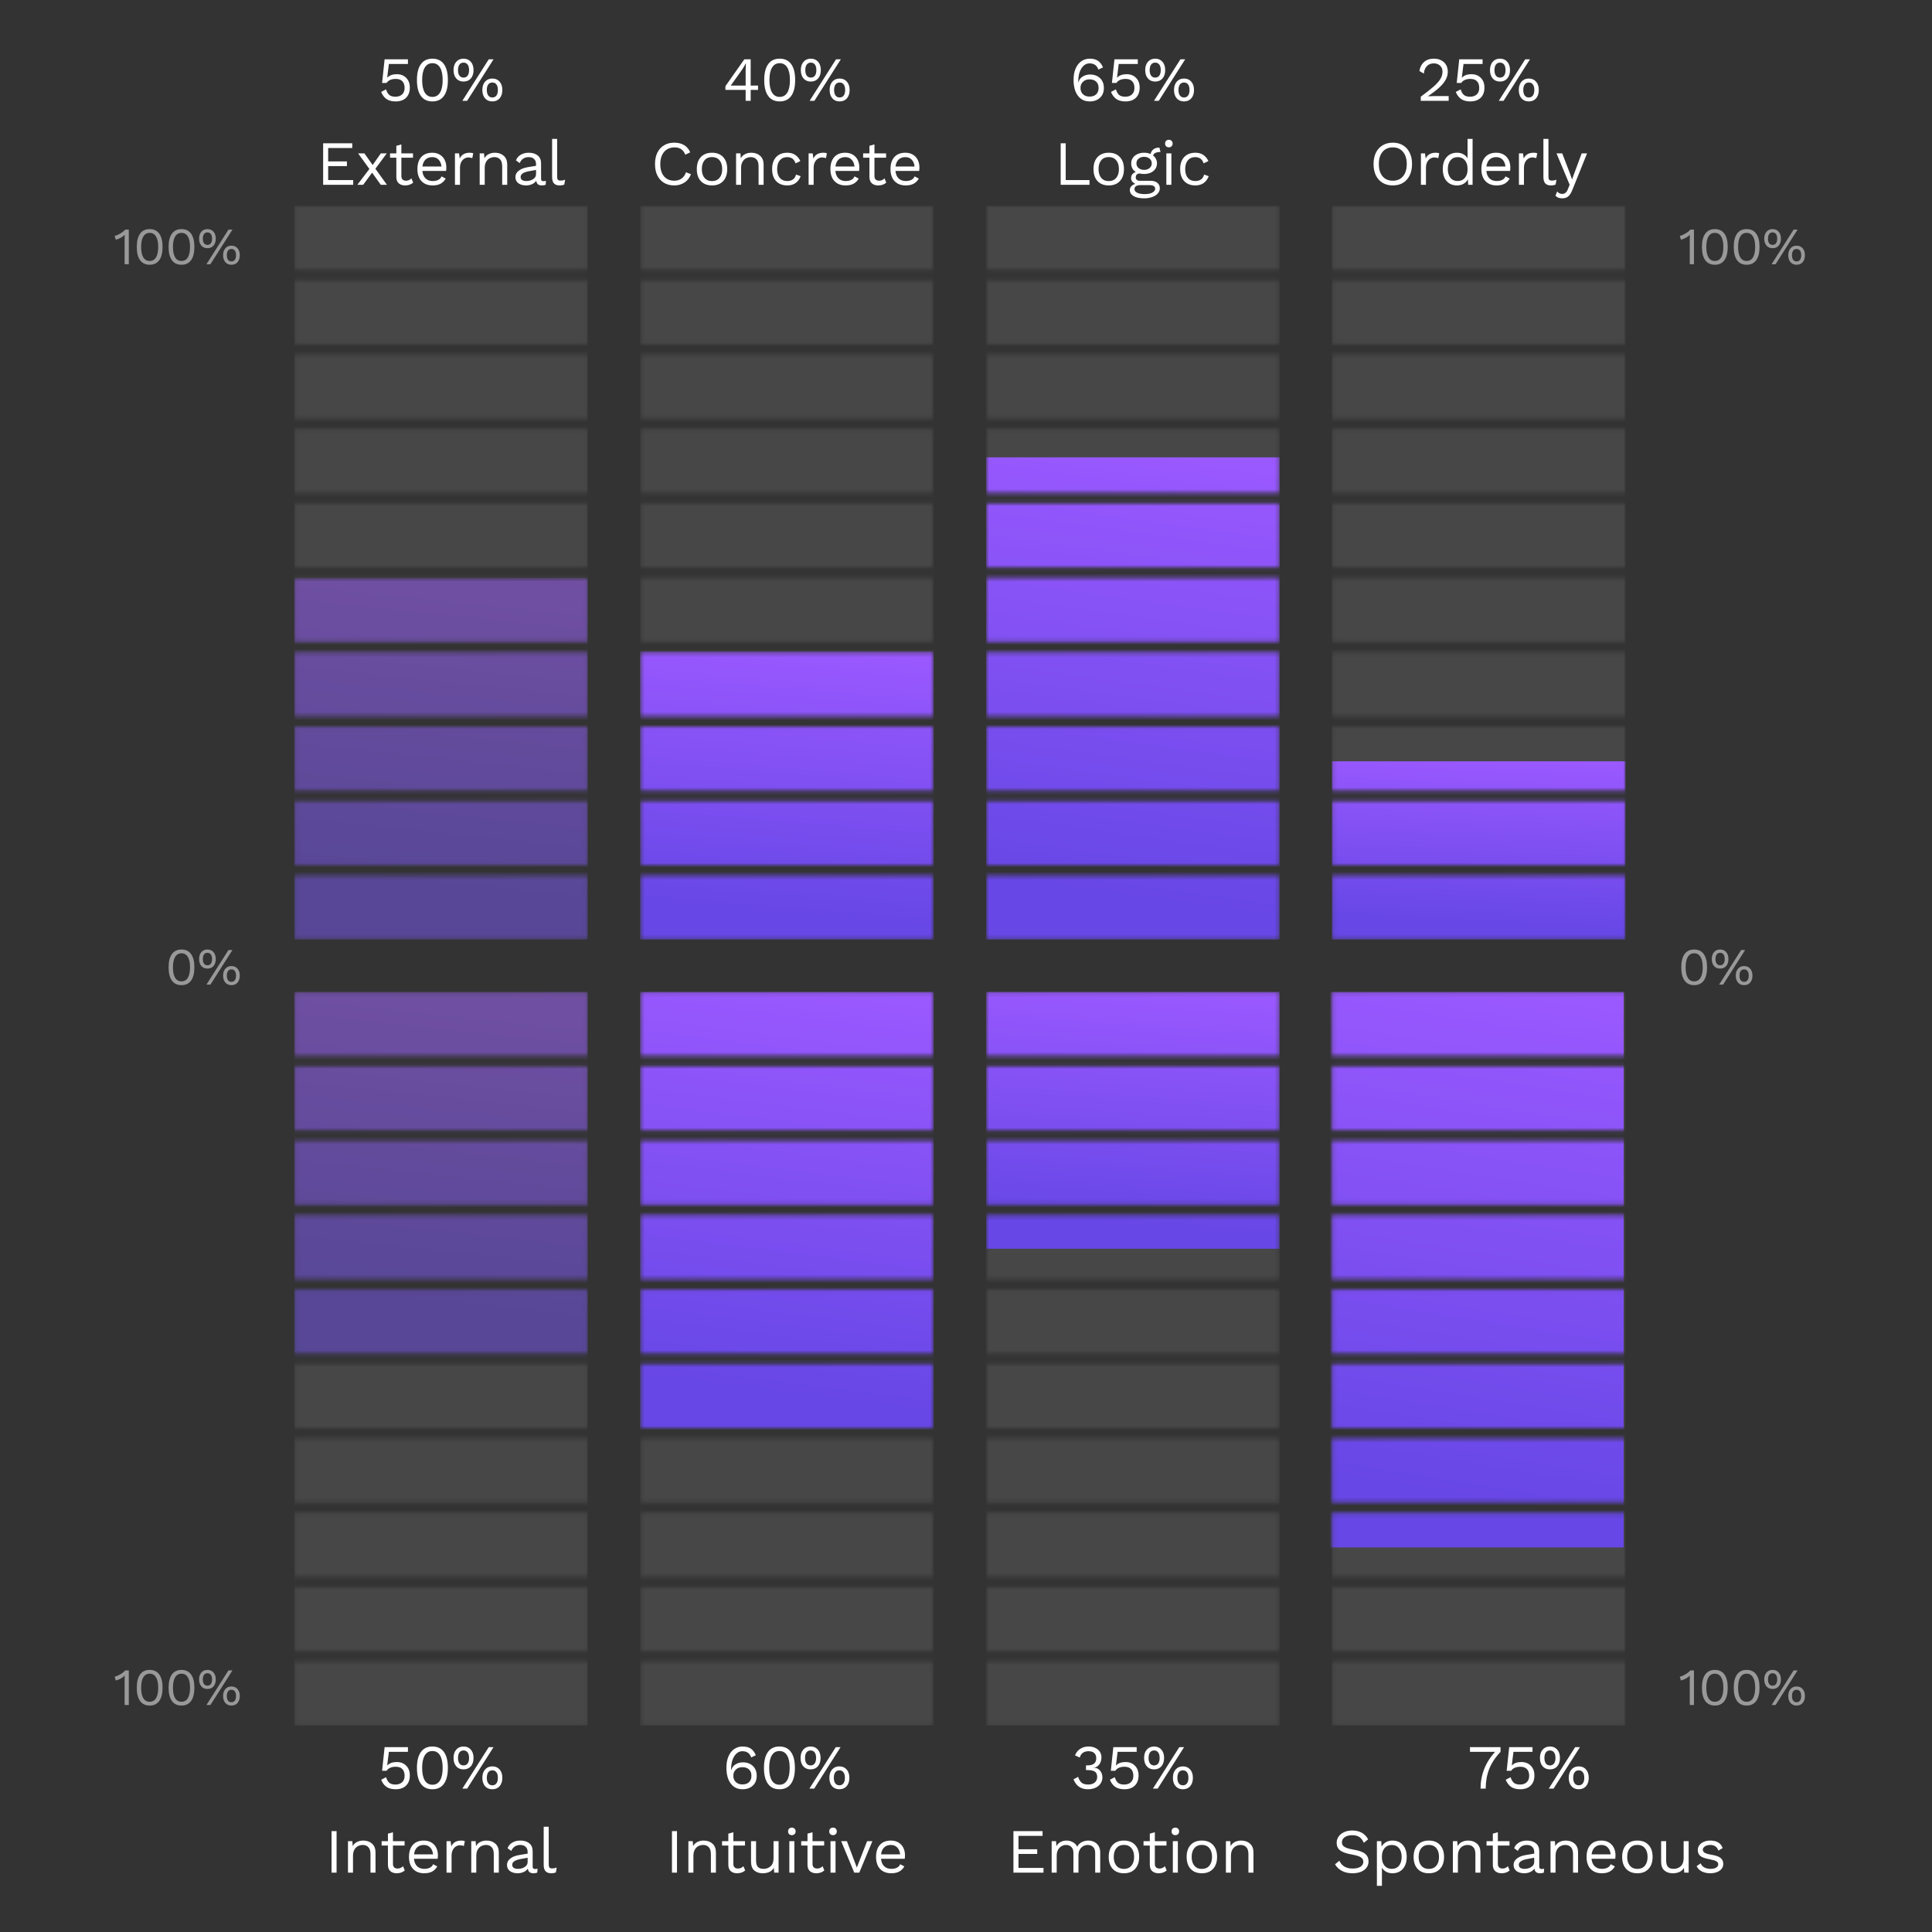 <svg width="460" height="460" viewBox="0 0 460 460" fill="none" xmlns="http://www.w3.org/2000/svg">
<rect x="0" y="0" width="460" height="460" fill="#333333" stroke="none"/>
<path d="M30.668 54.675V62.91H29.67V56.871C29.67 56.696 29.678 56.376 29.695 55.91C29.412 56.184 29.083 56.426 28.709 56.634C28.335 56.833 27.952 56.979 27.561 57.07L27.299 56.16C27.498 56.135 27.769 56.043 28.11 55.885C28.451 55.719 28.78 55.527 29.096 55.311C29.412 55.086 29.645 54.874 29.794 54.675H30.668ZM35.636 63.035C34.638 63.035 33.877 62.673 33.353 61.949C32.829 61.226 32.567 60.173 32.567 58.792C32.567 57.411 32.829 56.359 33.353 55.635C33.877 54.912 34.638 54.55 35.636 54.55C36.635 54.55 37.396 54.912 37.92 55.635C38.444 56.359 38.706 57.411 38.706 58.792C38.706 60.173 38.444 61.226 37.92 61.949C37.396 62.673 36.635 63.035 35.636 63.035ZM35.636 62.136C36.294 62.136 36.797 61.854 37.146 61.288C37.496 60.714 37.67 59.882 37.67 58.792C37.67 57.703 37.496 56.875 37.146 56.309C36.797 55.735 36.294 55.448 35.636 55.448C34.979 55.448 34.476 55.735 34.127 56.309C33.777 56.875 33.603 57.703 33.603 58.792C33.603 59.882 33.777 60.714 34.127 61.288C34.476 61.854 34.979 62.136 35.636 62.136ZM43.212 63.035C42.213 63.035 41.452 62.673 40.928 61.949C40.404 61.226 40.142 60.173 40.142 58.792C40.142 57.411 40.404 56.359 40.928 55.635C41.452 54.912 42.213 54.55 43.212 54.55C44.21 54.55 44.971 54.912 45.495 55.635C46.019 56.359 46.281 57.411 46.281 58.792C46.281 60.173 46.019 61.226 45.495 61.949C44.971 62.673 44.21 63.035 43.212 63.035ZM43.212 62.136C43.869 62.136 44.372 61.854 44.721 61.288C45.071 60.714 45.246 59.882 45.246 58.792C45.246 57.703 45.071 56.875 44.721 56.309C44.372 55.735 43.869 55.448 43.212 55.448C42.554 55.448 42.051 55.735 41.702 56.309C41.352 56.875 41.178 57.703 41.178 58.792C41.178 59.882 41.352 60.714 41.702 61.288C42.051 61.854 42.554 62.136 43.212 62.136ZM49.389 54.55C49.996 54.55 50.479 54.758 50.837 55.174C51.194 55.581 51.373 56.13 51.373 56.821C51.373 57.511 51.194 58.065 50.837 58.48C50.479 58.888 49.996 59.092 49.389 59.092C48.782 59.092 48.299 58.888 47.942 58.48C47.584 58.065 47.405 57.511 47.405 56.821C47.405 56.13 47.584 55.581 47.942 55.174C48.299 54.758 48.782 54.55 49.389 54.55ZM54.393 54.675H55.341L50.1 62.91H49.152L54.393 54.675ZM49.389 55.336C49.04 55.336 48.769 55.465 48.578 55.723C48.387 55.981 48.291 56.347 48.291 56.821C48.291 57.295 48.387 57.661 48.578 57.919C48.769 58.177 49.04 58.306 49.389 58.306C49.739 58.306 50.009 58.177 50.2 57.919C50.392 57.661 50.487 57.295 50.487 56.821C50.487 56.347 50.392 55.981 50.2 55.723C50.009 55.465 49.739 55.336 49.389 55.336ZM55.104 58.493C55.711 58.493 56.194 58.701 56.552 59.117C56.909 59.524 57.088 60.074 57.088 60.764C57.088 61.454 56.909 62.008 56.552 62.423C56.194 62.831 55.711 63.035 55.104 63.035C54.497 63.035 54.014 62.831 53.657 62.423C53.299 62.008 53.12 61.454 53.12 60.764C53.12 60.074 53.299 59.524 53.657 59.117C54.014 58.701 54.497 58.493 55.104 58.493ZM55.104 59.279C54.755 59.279 54.484 59.408 54.293 59.666C54.102 59.924 54.006 60.29 54.006 60.764C54.006 61.238 54.102 61.604 54.293 61.862C54.484 62.12 54.755 62.249 55.104 62.249C55.454 62.249 55.724 62.12 55.915 61.862C56.107 61.604 56.202 61.238 56.202 60.764C56.202 60.29 56.107 59.924 55.915 59.666C55.724 59.408 55.454 59.279 55.104 59.279Z" fill="white" fill-opacity="0.5"/>
<path d="M43.212 234.558C42.213 234.558 41.452 234.197 40.928 233.473C40.404 232.749 40.142 231.697 40.142 230.316C40.142 228.935 40.404 227.883 40.928 227.159C41.452 226.435 42.213 226.073 43.212 226.073C44.21 226.073 44.971 226.435 45.495 227.159C46.019 227.883 46.281 228.935 46.281 230.316C46.281 231.697 46.019 232.749 45.495 233.473C44.971 234.197 44.21 234.558 43.212 234.558ZM43.212 233.66C43.869 233.66 44.372 233.377 44.721 232.811C45.071 232.237 45.246 231.406 45.246 230.316C45.246 229.226 45.071 228.398 44.721 227.833C44.372 227.259 43.869 226.972 43.212 226.972C42.554 226.972 42.051 227.259 41.702 227.833C41.352 228.398 41.178 229.226 41.178 230.316C41.178 231.406 41.352 232.237 41.702 232.811C42.051 233.377 42.554 233.66 43.212 233.66ZM49.389 226.073C49.996 226.073 50.479 226.281 50.837 226.697C51.194 227.105 51.373 227.654 51.373 228.344C51.373 229.035 51.194 229.588 50.837 230.004C50.479 230.411 49.996 230.615 49.389 230.615C48.782 230.615 48.299 230.411 47.942 230.004C47.584 229.588 47.405 229.035 47.405 228.344C47.405 227.654 47.584 227.105 47.942 226.697C48.299 226.281 48.782 226.073 49.389 226.073ZM54.393 226.198H55.341L50.1 234.434H49.152L54.393 226.198ZM49.389 226.859C49.04 226.859 48.769 226.988 48.578 227.246C48.387 227.504 48.291 227.87 48.291 228.344C48.291 228.818 48.387 229.184 48.578 229.442C48.769 229.7 49.04 229.829 49.389 229.829C49.739 229.829 50.009 229.7 50.2 229.442C50.392 229.184 50.487 228.818 50.487 228.344C50.487 227.87 50.392 227.504 50.2 227.246C50.009 226.988 49.739 226.859 49.389 226.859ZM55.104 230.016C55.711 230.016 56.194 230.224 56.552 230.64C56.909 231.048 57.088 231.597 57.088 232.287C57.088 232.978 56.909 233.531 56.552 233.947C56.194 234.355 55.711 234.558 55.104 234.558C54.497 234.558 54.014 234.355 53.657 233.947C53.299 233.531 53.12 232.978 53.12 232.287C53.12 231.597 53.299 231.048 53.657 230.64C54.014 230.224 54.497 230.016 55.104 230.016ZM55.104 230.802C54.755 230.802 54.484 230.931 54.293 231.189C54.102 231.447 54.006 231.813 54.006 232.287C54.006 232.762 54.102 233.128 54.293 233.385C54.484 233.643 54.755 233.772 55.104 233.772C55.454 233.772 55.724 233.643 55.915 233.385C56.107 233.128 56.202 232.762 56.202 232.287C56.202 231.813 56.107 231.447 55.915 231.189C55.724 230.931 55.454 230.802 55.104 230.802Z" fill="white" fill-opacity="0.5"/>
<path d="M30.668 397.721V405.957H29.67V399.918C29.67 399.743 29.678 399.423 29.695 398.957C29.412 399.231 29.083 399.473 28.709 399.681C28.335 399.88 27.952 400.026 27.561 400.117L27.299 399.206C27.498 399.181 27.769 399.09 28.11 398.932C28.451 398.765 28.78 398.574 29.096 398.358C29.412 398.133 29.645 397.921 29.794 397.721H30.668ZM35.636 406.082C34.638 406.082 33.877 405.72 33.353 404.996C32.829 404.272 32.567 403.22 32.567 401.839C32.567 400.458 32.829 399.406 33.353 398.682C33.877 397.959 34.638 397.597 35.636 397.597C36.635 397.597 37.396 397.959 37.92 398.682C38.444 399.406 38.706 400.458 38.706 401.839C38.706 403.22 38.444 404.272 37.92 404.996C37.396 405.72 36.635 406.082 35.636 406.082ZM35.636 405.183C36.294 405.183 36.797 404.901 37.146 404.335C37.496 403.761 37.67 402.929 37.67 401.839C37.67 400.749 37.496 399.922 37.146 399.356C36.797 398.782 36.294 398.495 35.636 398.495C34.979 398.495 34.476 398.782 34.127 399.356C33.777 399.922 33.603 400.749 33.603 401.839C33.603 402.929 33.777 403.761 34.127 404.335C34.476 404.901 34.979 405.183 35.636 405.183ZM43.212 406.082C42.213 406.082 41.452 405.72 40.928 404.996C40.404 404.272 40.142 403.22 40.142 401.839C40.142 400.458 40.404 399.406 40.928 398.682C41.452 397.959 42.213 397.597 43.212 397.597C44.21 397.597 44.971 397.959 45.495 398.682C46.019 399.406 46.281 400.458 46.281 401.839C46.281 403.22 46.019 404.272 45.495 404.996C44.971 405.72 44.21 406.082 43.212 406.082ZM43.212 405.183C43.869 405.183 44.372 404.901 44.721 404.335C45.071 403.761 45.246 402.929 45.246 401.839C45.246 400.749 45.071 399.922 44.721 399.356C44.372 398.782 43.869 398.495 43.212 398.495C42.554 398.495 42.051 398.782 41.702 399.356C41.352 399.922 41.178 400.749 41.178 401.839C41.178 402.929 41.352 403.761 41.702 404.335C42.051 404.901 42.554 405.183 43.212 405.183ZM49.389 397.597C49.996 397.597 50.479 397.805 50.837 398.221C51.194 398.628 51.373 399.177 51.373 399.868C51.373 400.558 51.194 401.111 50.837 401.527C50.479 401.935 49.996 402.139 49.389 402.139C48.782 402.139 48.299 401.935 47.942 401.527C47.584 401.111 47.405 400.558 47.405 399.868C47.405 399.177 47.584 398.628 47.942 398.221C48.299 397.805 48.782 397.597 49.389 397.597ZM54.393 397.721H55.341L50.1 405.957H49.152L54.393 397.721ZM49.389 398.383C49.04 398.383 48.769 398.512 48.578 398.77C48.387 399.028 48.291 399.394 48.291 399.868C48.291 400.342 48.387 400.708 48.578 400.966C48.769 401.224 49.04 401.353 49.389 401.353C49.739 401.353 50.009 401.224 50.2 400.966C50.392 400.708 50.487 400.342 50.487 399.868C50.487 399.394 50.392 399.028 50.2 398.77C50.009 398.512 49.739 398.383 49.389 398.383ZM55.104 401.54C55.711 401.54 56.194 401.748 56.552 402.164C56.909 402.571 57.088 403.12 57.088 403.811C57.088 404.501 56.909 405.054 56.552 405.47C56.194 405.878 55.711 406.082 55.104 406.082C54.497 406.082 54.014 405.878 53.657 405.47C53.299 405.054 53.12 404.501 53.12 403.811C53.12 403.12 53.299 402.571 53.657 402.164C54.014 401.748 54.497 401.54 55.104 401.54ZM55.104 402.326C54.755 402.326 54.484 402.455 54.293 402.713C54.102 402.971 54.006 403.337 54.006 403.811C54.006 404.285 54.102 404.651 54.293 404.909C54.484 405.167 54.755 405.296 55.104 405.296C55.454 405.296 55.724 405.167 55.915 404.909C56.107 404.651 56.202 404.285 56.202 403.811C56.202 403.337 56.107 402.971 55.915 402.713C55.724 402.455 55.454 402.326 55.104 402.326Z" fill="white" fill-opacity="0.5"/>
<path d="M94.463 17.666C95.402 17.666 96.156 17.961 96.725 18.55C97.293 19.128 97.578 19.897 97.578 20.855C97.578 21.884 97.278 22.692 96.68 23.281C96.081 23.86 95.252 24.15 94.194 24.15C93.305 24.15 92.582 23.96 92.023 23.581C91.474 23.191 91.049 22.627 90.75 21.889L91.918 21.275C92.088 21.854 92.337 22.293 92.667 22.593C93.006 22.882 93.5 23.027 94.149 23.027C94.828 23.027 95.362 22.842 95.751 22.473C96.141 22.103 96.335 21.594 96.335 20.945C96.335 20.247 96.156 19.712 95.796 19.343C95.437 18.974 94.918 18.789 94.239 18.789C93.211 18.789 92.477 19.109 92.038 19.747H90.975L91.573 14.117H97.129V15.24H92.592L92.202 18.355L92.188 18.49H92.202C92.731 17.941 93.485 17.666 94.463 17.666ZM102.954 24.15C101.756 24.15 100.843 23.715 100.214 22.847C99.585 21.979 99.27 20.716 99.27 19.059C99.27 17.402 99.585 16.139 100.214 15.27C100.843 14.402 101.756 13.968 102.954 13.968C104.152 13.968 105.065 14.402 105.694 15.27C106.323 16.139 106.638 17.402 106.638 19.059C106.638 20.716 106.323 21.979 105.694 22.847C105.065 23.715 104.152 24.15 102.954 24.15ZM102.954 23.072C103.743 23.072 104.347 22.732 104.766 22.053C105.185 21.365 105.395 20.366 105.395 19.059C105.395 17.751 105.185 16.758 104.766 16.079C104.347 15.39 103.743 15.046 102.954 15.046C102.165 15.046 101.561 15.39 101.142 16.079C100.723 16.758 100.513 17.751 100.513 19.059C100.513 20.366 100.723 21.365 101.142 22.053C101.561 22.732 102.165 23.072 102.954 23.072ZM110.367 13.968C111.096 13.968 111.675 14.217 112.104 14.716C112.533 15.205 112.748 15.864 112.748 16.693C112.748 17.521 112.533 18.185 112.104 18.684C111.675 19.174 111.096 19.418 110.367 19.418C109.638 19.418 109.059 19.174 108.63 18.684C108.201 18.185 107.986 17.521 107.986 16.693C107.986 15.864 108.201 15.205 108.63 14.716C109.059 14.217 109.638 13.968 110.367 13.968ZM116.372 14.117H117.51L111.221 24H110.083L116.372 14.117ZM110.367 14.911C109.948 14.911 109.623 15.066 109.394 15.375C109.164 15.685 109.049 16.124 109.049 16.693C109.049 17.262 109.164 17.701 109.394 18.011C109.623 18.32 109.948 18.475 110.367 18.475C110.786 18.475 111.111 18.32 111.34 18.011C111.57 17.701 111.685 17.262 111.685 16.693C111.685 16.124 111.57 15.685 111.34 15.375C111.111 15.066 110.786 14.911 110.367 14.911ZM117.225 18.699C117.954 18.699 118.533 18.949 118.962 19.448C119.391 19.937 119.606 20.596 119.606 21.424C119.606 22.253 119.391 22.917 118.962 23.416C118.533 23.905 117.954 24.15 117.225 24.15C116.496 24.15 115.917 23.905 115.488 23.416C115.059 22.917 114.844 22.253 114.844 21.424C114.844 20.596 115.059 19.937 115.488 19.448C115.917 18.949 116.496 18.699 117.225 18.699ZM117.225 19.643C116.806 19.643 116.481 19.797 116.252 20.107C116.022 20.416 115.907 20.855 115.907 21.424C115.907 21.994 116.022 22.433 116.252 22.742C116.481 23.052 116.806 23.206 117.225 23.206C117.644 23.206 117.969 23.052 118.198 22.742C118.428 22.433 118.543 21.994 118.543 21.424C118.543 20.855 118.428 20.416 118.198 20.107C117.969 19.797 117.644 19.643 117.225 19.643ZM84.096 42.877V44H76.938V34.117H83.871V35.24H78.136V38.43H82.599V39.553H78.136V42.877H84.096ZM90.665 44L88.598 41.11L86.472 44H85.08L87.955 40.227L85.259 36.513H86.757L88.733 39.283L90.68 36.513H92.087L89.377 40.182L92.132 44H90.665ZM98.379 43.476C97.88 43.925 97.236 44.15 96.448 44.15C95.839 44.15 95.34 43.985 94.95 43.656C94.571 43.326 94.376 42.822 94.366 42.143V37.546H92.869V36.513H94.366V34.716L95.564 34.387V36.513H98.334V37.546H95.564V41.934C95.564 42.293 95.664 42.568 95.864 42.757C96.073 42.937 96.348 43.027 96.687 43.027C97.166 43.027 97.591 42.842 97.96 42.473L98.379 43.476ZM106.27 39.867C106.27 40.147 106.25 40.426 106.21 40.706H100.565C100.635 41.464 100.884 42.053 101.313 42.473C101.753 42.892 102.317 43.102 103.005 43.102C103.554 43.102 104.009 43.007 104.368 42.817C104.737 42.627 104.987 42.353 105.117 41.993L106.12 42.518C105.82 43.047 105.421 43.451 104.922 43.73C104.423 44.01 103.784 44.15 103.005 44.15C101.877 44.15 100.989 43.805 100.34 43.117C99.701 42.428 99.382 41.474 99.382 40.257C99.382 39.039 99.686 38.085 100.295 37.397C100.914 36.708 101.788 36.363 102.916 36.363C103.614 36.363 104.218 36.518 104.727 36.828C105.237 37.137 105.621 37.556 105.88 38.085C106.14 38.614 106.27 39.208 106.27 39.867ZM102.916 37.411C102.257 37.411 101.723 37.606 101.313 37.995C100.914 38.385 100.67 38.934 100.58 39.643H105.117C105.037 38.944 104.807 38.4 104.428 38.011C104.049 37.611 103.544 37.411 102.916 37.411ZM111.856 36.363C112.215 36.363 112.49 36.413 112.679 36.513L112.44 37.681C112.2 37.551 111.886 37.486 111.496 37.486C111.177 37.486 110.862 37.581 110.553 37.771C110.254 37.951 110.004 38.23 109.804 38.609C109.615 38.979 109.52 39.428 109.52 39.957V44H108.322V36.513H109.295L109.46 37.741C109.879 36.823 110.678 36.363 111.856 36.363ZM117.848 36.363C118.697 36.363 119.396 36.608 119.945 37.097C120.494 37.586 120.768 38.29 120.768 39.208V44H119.57V39.628C119.57 38.849 119.401 38.285 119.061 37.936C118.732 37.586 118.287 37.411 117.728 37.411C117.329 37.411 116.955 37.501 116.605 37.681C116.256 37.851 115.967 38.135 115.737 38.535C115.517 38.924 115.408 39.418 115.408 40.017V44H114.21V36.513H115.258L115.333 37.681C115.582 37.232 115.927 36.902 116.366 36.693C116.805 36.473 117.299 36.363 117.848 36.363ZM129.395 43.132C129.595 43.132 129.794 43.107 129.994 43.057L129.919 44C129.64 44.1 129.34 44.15 129.021 44.15C128.631 44.15 128.322 44.065 128.092 43.895C127.873 43.725 127.733 43.441 127.673 43.042C127.444 43.391 127.104 43.666 126.655 43.865C126.216 44.055 125.752 44.15 125.262 44.15C124.524 44.15 123.915 43.98 123.436 43.641C122.956 43.291 122.717 42.792 122.717 42.143C122.717 41.574 122.966 41.085 123.466 40.676C123.965 40.257 124.688 39.967 125.637 39.807L127.628 39.478V39.059C127.628 38.559 127.474 38.16 127.164 37.861C126.855 37.561 126.425 37.411 125.876 37.411C125.377 37.411 124.943 37.531 124.574 37.771C124.214 38.011 123.935 38.365 123.735 38.834L122.852 38.19C123.051 37.631 123.421 37.187 123.96 36.858C124.509 36.528 125.148 36.363 125.876 36.363C126.765 36.363 127.478 36.578 128.018 37.007C128.557 37.437 128.826 38.07 128.826 38.909V42.593C128.826 42.772 128.871 42.907 128.961 42.997C129.051 43.087 129.195 43.132 129.395 43.132ZM125.322 43.102C125.951 43.102 126.49 42.952 126.939 42.652C127.399 42.353 127.628 41.964 127.628 41.484V40.451L125.951 40.766C125.282 40.886 124.783 41.06 124.454 41.29C124.124 41.509 123.96 41.794 123.96 42.143C123.96 42.453 124.079 42.692 124.319 42.862C124.559 43.022 124.893 43.102 125.322 43.102ZM132.651 41.993C132.651 42.373 132.705 42.637 132.815 42.787C132.935 42.927 133.15 42.997 133.459 42.997C133.669 42.997 133.848 42.982 133.998 42.952C134.158 42.922 134.343 42.867 134.552 42.787L134.358 43.94C134.028 44.08 133.659 44.15 133.249 44.15C132.641 44.15 132.186 43.985 131.887 43.656C131.597 43.326 131.453 42.822 131.453 42.143V33.069H132.651V41.993Z" fill="white"/>
<path d="M180.485 21.41H178.733V24H177.535V21.41H172.714V20.526L177.221 14.117H178.733V20.376H180.485V21.41ZM173.987 20.376H177.535V16.678L177.595 15.091H177.565C177.316 15.6 176.986 16.149 176.577 16.738L173.987 20.376ZM185.641 24.15C184.443 24.15 183.53 23.715 182.901 22.847C182.272 21.979 181.958 20.716 181.958 19.059C181.958 17.402 182.272 16.139 182.901 15.27C183.53 14.402 184.443 13.968 185.641 13.968C186.839 13.968 187.752 14.402 188.381 15.27C189.01 16.139 189.325 17.402 189.325 19.059C189.325 20.716 189.01 21.979 188.381 22.847C187.752 23.715 186.839 24.15 185.641 24.15ZM185.641 23.072C186.43 23.072 187.034 22.732 187.453 22.053C187.872 21.365 188.082 20.366 188.082 19.059C188.082 17.751 187.872 16.758 187.453 16.079C187.034 15.39 186.43 15.046 185.641 15.046C184.853 15.046 184.249 15.39 183.829 16.079C183.41 16.758 183.2 17.751 183.2 19.059C183.2 20.366 183.41 21.365 183.829 22.053C184.249 22.732 184.853 23.072 185.641 23.072ZM193.054 13.968C193.783 13.968 194.362 14.217 194.791 14.716C195.22 15.205 195.435 15.864 195.435 16.693C195.435 17.521 195.22 18.185 194.791 18.684C194.362 19.174 193.783 19.418 193.054 19.418C192.326 19.418 191.747 19.174 191.317 18.684C190.888 18.185 190.673 17.521 190.673 16.693C190.673 15.864 190.888 15.205 191.317 14.716C191.747 14.217 192.326 13.968 193.054 13.968ZM199.059 14.117H200.197L193.908 24H192.77L199.059 14.117ZM193.054 14.911C192.635 14.911 192.311 15.066 192.081 15.375C191.851 15.685 191.737 16.124 191.737 16.693C191.737 17.262 191.851 17.701 192.081 18.011C192.311 18.32 192.635 18.475 193.054 18.475C193.473 18.475 193.798 18.32 194.028 18.011C194.257 17.701 194.372 17.262 194.372 16.693C194.372 16.124 194.257 15.685 194.028 15.375C193.798 15.066 193.473 14.911 193.054 14.911ZM199.912 18.699C200.641 18.699 201.22 18.949 201.649 19.448C202.078 19.937 202.293 20.596 202.293 21.424C202.293 22.253 202.078 22.917 201.649 23.416C201.22 23.905 200.641 24.15 199.912 24.15C199.183 24.15 198.605 23.905 198.175 23.416C197.746 22.917 197.531 22.253 197.531 21.424C197.531 20.596 197.746 19.937 198.175 19.448C198.605 18.949 199.183 18.699 199.912 18.699ZM199.912 19.643C199.493 19.643 199.169 19.797 198.939 20.107C198.709 20.416 198.595 20.855 198.595 21.424C198.595 21.994 198.709 22.433 198.939 22.742C199.169 23.052 199.493 23.206 199.912 23.206C200.331 23.206 200.656 23.052 200.886 22.742C201.115 22.433 201.23 21.994 201.23 21.424C201.23 20.855 201.115 20.416 200.886 20.107C200.656 19.797 200.331 19.643 199.912 19.643ZM164.518 41.469C164.209 42.308 163.7 42.967 162.991 43.446C162.282 43.915 161.464 44.15 160.535 44.15C159.607 44.15 158.798 43.945 158.109 43.536C157.421 43.117 156.887 42.528 156.507 41.769C156.138 41 155.953 40.097 155.953 39.059C155.953 38.031 156.138 37.132 156.507 36.363C156.887 35.595 157.421 35.006 158.109 34.596C158.798 34.177 159.597 33.968 160.505 33.968C161.454 33.968 162.247 34.162 162.886 34.552C163.535 34.941 164.019 35.515 164.338 36.273L163.156 36.828C162.936 36.249 162.616 35.814 162.197 35.525C161.778 35.235 161.244 35.091 160.595 35.091C159.916 35.091 159.322 35.25 158.813 35.57C158.304 35.879 157.91 36.333 157.63 36.932C157.351 37.531 157.211 38.24 157.211 39.059C157.211 40.297 157.505 41.27 158.094 41.978C158.693 42.677 159.507 43.027 160.535 43.027C161.204 43.027 161.783 42.857 162.272 42.518C162.761 42.178 163.111 41.679 163.32 41.02L164.518 41.469ZM169.528 36.363C170.656 36.363 171.539 36.708 172.178 37.397C172.827 38.085 173.151 39.039 173.151 40.257C173.151 41.474 172.827 42.428 172.178 43.117C171.539 43.805 170.656 44.15 169.528 44.15C168.4 44.15 167.511 43.805 166.862 43.117C166.223 42.428 165.904 41.474 165.904 40.257C165.904 39.039 166.223 38.085 166.862 37.397C167.511 36.708 168.4 36.363 169.528 36.363ZM169.528 37.397C168.769 37.397 168.175 37.651 167.746 38.16C167.316 38.669 167.102 39.368 167.102 40.257C167.102 41.145 167.316 41.844 167.746 42.353C168.175 42.862 168.769 43.117 169.528 43.117C170.286 43.117 170.88 42.862 171.309 42.353C171.739 41.844 171.953 41.145 171.953 40.257C171.953 39.368 171.739 38.669 171.309 38.16C170.88 37.651 170.286 37.397 169.528 37.397ZM178.892 36.363C179.741 36.363 180.439 36.608 180.988 37.097C181.538 37.586 181.812 38.29 181.812 39.208V44H180.614V39.628C180.614 38.849 180.444 38.285 180.105 37.936C179.776 37.586 179.331 37.411 178.772 37.411C178.373 37.411 177.999 37.501 177.649 37.681C177.3 37.851 177.01 38.135 176.781 38.535C176.561 38.924 176.451 39.418 176.451 40.017V44H175.254V36.513H176.302L176.377 37.681C176.626 37.232 176.971 36.902 177.41 36.693C177.849 36.473 178.343 36.363 178.892 36.363ZM187.459 36.363C188.208 36.363 188.837 36.538 189.346 36.888C189.865 37.227 190.269 37.716 190.559 38.355L189.421 38.894C189.101 37.906 188.438 37.411 187.429 37.411C186.681 37.411 186.092 37.666 185.662 38.175C185.243 38.674 185.034 39.368 185.034 40.257C185.034 41.145 185.243 41.844 185.662 42.353C186.092 42.852 186.681 43.102 187.429 43.102C188.008 43.102 188.472 42.972 188.822 42.712C189.181 42.443 189.416 42.058 189.526 41.559L190.634 41.949C190.374 42.647 189.975 43.191 189.436 43.581C188.897 43.96 188.238 44.15 187.459 44.15C186.331 44.15 185.443 43.805 184.794 43.117C184.155 42.428 183.836 41.474 183.836 40.257C183.836 39.039 184.155 38.085 184.794 37.397C185.443 36.708 186.331 36.363 187.459 36.363ZM196.061 36.363C196.42 36.363 196.695 36.413 196.885 36.513L196.645 37.681C196.405 37.551 196.091 37.486 195.702 37.486C195.382 37.486 195.068 37.581 194.758 37.771C194.459 37.951 194.209 38.23 194.01 38.609C193.82 38.979 193.725 39.428 193.725 39.957V44H192.527V36.513H193.5L193.665 37.741C194.084 36.823 194.883 36.363 196.061 36.363ZM204.605 39.867C204.605 40.147 204.585 40.426 204.545 40.706H198.9C198.97 41.464 199.219 42.053 199.648 42.473C200.088 42.892 200.652 43.102 201.34 43.102C201.889 43.102 202.344 43.007 202.703 42.817C203.072 42.627 203.322 42.353 203.452 41.993L204.455 42.518C204.155 43.047 203.756 43.451 203.257 43.73C202.758 44.01 202.119 44.15 201.34 44.15C200.212 44.15 199.324 43.805 198.675 43.117C198.036 42.428 197.717 41.474 197.717 40.257C197.717 39.039 198.021 38.085 198.63 37.397C199.249 36.708 200.123 36.363 201.251 36.363C201.949 36.363 202.553 36.518 203.062 36.828C203.571 37.137 203.956 37.556 204.215 38.085C204.475 38.614 204.605 39.208 204.605 39.867ZM201.251 37.411C200.592 37.411 200.058 37.606 199.648 37.995C199.249 38.385 199.004 38.934 198.915 39.643H203.452C203.372 38.944 203.142 38.4 202.763 38.011C202.384 37.611 201.879 37.411 201.251 37.411ZM211.02 43.476C210.52 43.925 209.877 44.15 209.088 44.15C208.479 44.15 207.98 43.985 207.591 43.656C207.211 43.326 207.017 42.822 207.007 42.143V37.546H205.509V36.513H207.007V34.716L208.204 34.387V36.513H210.975V37.546H208.204V41.934C208.204 42.293 208.304 42.568 208.504 42.757C208.714 42.937 208.988 43.027 209.327 43.027C209.807 43.027 210.231 42.842 210.6 42.473L211.02 43.476ZM218.91 39.867C218.91 40.147 218.89 40.426 218.85 40.706H213.205C213.275 41.464 213.524 42.053 213.954 42.473C214.393 42.892 214.957 43.102 215.646 43.102C216.195 43.102 216.649 43.007 217.008 42.817C217.378 42.627 217.627 42.353 217.757 41.993L218.76 42.518C218.461 43.047 218.061 43.451 217.562 43.73C217.063 44.01 216.424 44.15 215.646 44.15C214.518 44.15 213.629 43.805 212.98 43.117C212.341 42.428 212.022 41.474 212.022 40.257C212.022 39.039 212.326 38.085 212.935 37.397C213.554 36.708 214.428 36.363 215.556 36.363C216.255 36.363 216.858 36.518 217.368 36.828C217.877 37.137 218.261 37.556 218.521 38.085C218.78 38.614 218.91 39.208 218.91 39.867ZM215.556 37.411C214.897 37.411 214.363 37.606 213.954 37.995C213.554 38.385 213.31 38.934 213.22 39.643H217.757C217.677 38.944 217.447 38.4 217.068 38.011C216.689 37.611 216.185 37.411 215.556 37.411Z" fill="white"/>
<path d="M259.473 13.968C260.262 13.968 260.906 14.132 261.405 14.462C261.904 14.791 262.308 15.32 262.618 16.049L261.51 16.573C261.19 15.585 260.486 15.091 259.398 15.091C258.879 15.091 258.415 15.275 258.006 15.645C257.606 16.014 257.292 16.518 257.062 17.157C256.843 17.796 256.733 18.505 256.733 19.283V19.553H256.793C256.943 18.964 257.282 18.515 257.811 18.205C258.34 17.896 258.904 17.741 259.503 17.741C260.511 17.741 261.315 18.03 261.914 18.609C262.523 19.188 262.827 19.967 262.827 20.945C262.827 21.924 262.518 22.702 261.899 23.281C261.29 23.86 260.466 24.15 259.428 24.15C258.62 24.15 257.926 23.935 257.347 23.506C256.778 23.067 256.344 22.468 256.044 21.709C255.755 20.94 255.61 20.057 255.61 19.059C255.61 17.98 255.775 17.062 256.104 16.303C256.443 15.535 256.903 14.956 257.482 14.566C258.071 14.167 258.734 13.968 259.473 13.968ZM259.413 18.894C258.774 18.894 258.255 19.084 257.856 19.463C257.457 19.842 257.257 20.331 257.257 20.93C257.257 21.549 257.452 22.048 257.841 22.428C258.24 22.807 258.764 22.997 259.413 22.997C260.092 22.997 260.621 22.817 261 22.458C261.38 22.088 261.57 21.579 261.57 20.93C261.57 20.302 261.38 19.807 261 19.448C260.621 19.079 260.092 18.894 259.413 18.894ZM268.235 17.666C269.174 17.666 269.927 17.961 270.496 18.55C271.065 19.128 271.35 19.897 271.35 20.855C271.35 21.884 271.05 22.692 270.451 23.281C269.852 23.86 269.024 24.15 267.966 24.15C267.077 24.15 266.354 23.96 265.795 23.581C265.246 23.191 264.821 22.627 264.522 21.889L265.69 21.275C265.859 21.854 266.109 22.293 266.438 22.593C266.778 22.882 267.272 23.027 267.921 23.027C268.6 23.027 269.134 22.842 269.523 22.473C269.912 22.103 270.107 21.594 270.107 20.945C270.107 20.247 269.927 19.712 269.568 19.343C269.209 18.974 268.689 18.789 268.011 18.789C266.982 18.789 266.249 19.109 265.81 19.747H264.746L265.345 14.117H270.901V15.24H266.364L265.974 18.355L265.959 18.49H265.974C266.503 17.941 267.257 17.666 268.235 17.666ZM275.049 13.968C275.778 13.968 276.357 14.217 276.786 14.716C277.215 15.205 277.43 15.864 277.43 16.693C277.43 17.521 277.215 18.185 276.786 18.684C276.357 19.174 275.778 19.418 275.049 19.418C274.32 19.418 273.741 19.174 273.312 18.684C272.883 18.185 272.668 17.521 272.668 16.693C272.668 15.864 272.883 15.205 273.312 14.716C273.741 14.217 274.32 13.968 275.049 13.968ZM281.053 14.117H282.191L275.902 24H274.764L281.053 14.117ZM275.049 14.911C274.63 14.911 274.305 15.066 274.076 15.375C273.846 15.685 273.731 16.124 273.731 16.693C273.731 17.262 273.846 17.701 274.076 18.011C274.305 18.32 274.63 18.475 275.049 18.475C275.468 18.475 275.793 18.32 276.022 18.011C276.252 17.701 276.367 17.262 276.367 16.693C276.367 16.124 276.252 15.685 276.022 15.375C275.793 15.066 275.468 14.911 275.049 14.911ZM281.907 18.699C282.636 18.699 283.215 18.949 283.644 19.448C284.073 19.937 284.288 20.596 284.288 21.424C284.288 22.253 284.073 22.917 283.644 23.416C283.215 23.905 282.636 24.15 281.907 24.15C281.178 24.15 280.599 23.905 280.17 23.416C279.741 22.917 279.526 22.253 279.526 21.424C279.526 20.596 279.741 19.937 280.17 19.448C280.599 18.949 281.178 18.699 281.907 18.699ZM281.907 19.643C281.488 19.643 281.163 19.797 280.933 20.107C280.704 20.416 280.589 20.855 280.589 21.424C280.589 21.994 280.704 22.433 280.933 22.742C281.163 23.052 281.488 23.206 281.907 23.206C282.326 23.206 282.65 23.052 282.88 22.742C283.11 22.433 283.224 21.994 283.224 21.424C283.224 20.855 283.11 20.416 282.88 20.107C282.65 19.797 282.326 19.643 281.907 19.643ZM259.401 42.877V44H252.543V34.117H253.741V42.877H259.401ZM263.983 36.363C265.111 36.363 265.994 36.708 266.633 37.397C267.282 38.085 267.607 39.039 267.607 40.257C267.607 41.474 267.282 42.428 266.633 43.117C265.994 43.805 265.111 44.15 263.983 44.15C262.855 44.15 261.966 43.805 261.318 43.117C260.679 42.428 260.359 41.474 260.359 40.257C260.359 39.039 260.679 38.085 261.318 37.397C261.966 36.708 262.855 36.363 263.983 36.363ZM263.983 37.397C263.224 37.397 262.63 37.651 262.201 38.16C261.772 38.669 261.557 39.368 261.557 40.257C261.557 41.145 261.772 41.844 262.201 42.353C262.63 42.862 263.224 43.117 263.983 43.117C264.742 43.117 265.335 42.862 265.765 42.353C266.194 41.844 266.409 41.145 266.409 40.257C266.409 39.368 266.194 38.669 265.765 38.16C265.335 37.651 264.742 37.397 263.983 37.397ZM273.886 43.042C274.595 43.042 275.149 43.201 275.549 43.521C275.948 43.84 276.148 44.275 276.148 44.824C276.148 45.303 275.983 45.722 275.653 46.081C275.324 46.451 274.875 46.73 274.306 46.92C273.747 47.12 273.128 47.219 272.449 47.219C271.311 47.219 270.452 47.035 269.874 46.665C269.295 46.306 269.005 45.832 269.005 45.243C269.005 44.903 269.12 44.604 269.349 44.344C269.589 44.085 269.913 43.9 270.323 43.79C270.013 43.641 269.764 43.451 269.574 43.221C269.394 42.992 269.305 42.722 269.305 42.413C269.305 42.043 269.404 41.739 269.604 41.499C269.804 41.25 270.078 41.065 270.428 40.945C270.068 40.726 269.794 40.441 269.604 40.092C269.424 39.733 269.334 39.333 269.334 38.894C269.334 38.405 269.464 37.971 269.724 37.591C269.983 37.202 270.348 36.902 270.817 36.693C271.286 36.473 271.815 36.363 272.404 36.363C272.963 36.363 273.472 36.463 273.931 36.663C274.211 35.645 274.915 35.136 276.043 35.136L276.312 36.184C275.334 36.184 274.74 36.458 274.53 37.007C274.83 37.237 275.059 37.511 275.219 37.831C275.389 38.15 275.474 38.505 275.474 38.894C275.474 39.383 275.344 39.822 275.084 40.212C274.825 40.591 274.46 40.89 273.991 41.11C273.522 41.32 272.993 41.425 272.404 41.425C271.965 41.425 271.581 41.38 271.251 41.29C270.952 41.36 270.737 41.469 270.607 41.619C270.477 41.769 270.413 41.974 270.413 42.233C270.413 42.493 270.502 42.692 270.682 42.832C270.862 42.972 271.101 43.042 271.401 43.042H273.886ZM272.404 37.337C271.885 37.337 271.451 37.481 271.101 37.771C270.752 38.06 270.577 38.435 270.577 38.894C270.577 39.353 270.752 39.727 271.101 40.017C271.451 40.306 271.885 40.451 272.404 40.451C272.923 40.451 273.357 40.306 273.707 40.017C274.056 39.727 274.231 39.353 274.231 38.894C274.231 38.435 274.056 38.06 273.707 37.771C273.357 37.481 272.923 37.337 272.404 37.337ZM272.584 46.216C273.342 46.216 273.941 46.091 274.381 45.842C274.82 45.602 275.039 45.308 275.039 44.958C275.039 44.669 274.925 44.449 274.695 44.3C274.475 44.15 274.096 44.075 273.557 44.075H271.551C271.091 44.075 270.737 44.155 270.487 44.314C270.238 44.484 270.113 44.714 270.113 45.003C270.113 45.383 270.323 45.677 270.742 45.887C271.161 46.106 271.775 46.216 272.584 46.216ZM278.301 35.076C278.032 35.076 277.812 34.996 277.642 34.836C277.483 34.666 277.403 34.447 277.403 34.177C277.403 33.908 277.483 33.693 277.642 33.533C277.812 33.364 278.032 33.279 278.301 33.279C278.571 33.279 278.785 33.364 278.945 33.533C279.115 33.693 279.2 33.908 279.2 34.177C279.2 34.447 279.115 34.666 278.945 34.836C278.785 34.996 278.571 35.076 278.301 35.076ZM278.9 44H277.702V36.513H278.9V44ZM284.614 36.363C285.363 36.363 285.992 36.538 286.501 36.888C287.02 37.227 287.425 37.716 287.714 38.355L286.576 38.894C286.257 37.906 285.593 37.411 284.585 37.411C283.836 37.411 283.247 37.666 282.818 38.175C282.398 38.674 282.189 39.368 282.189 40.257C282.189 41.145 282.398 41.844 282.818 42.353C283.247 42.852 283.836 43.102 284.585 43.102C285.164 43.102 285.628 42.972 285.977 42.712C286.336 42.443 286.571 42.058 286.681 41.559L287.789 41.949C287.529 42.647 287.13 43.191 286.591 43.581C286.052 43.96 285.393 44.15 284.614 44.15C283.486 44.15 282.598 43.805 281.949 43.117C281.31 42.428 280.991 41.474 280.991 40.257C280.991 39.039 281.31 38.085 281.949 37.397C282.598 36.708 283.486 36.363 284.614 36.363Z" fill="white"/>
<path d="M338.274 23.027C339.641 22.018 340.689 21.19 341.418 20.541C342.147 19.882 342.666 19.288 342.975 18.759C343.295 18.22 343.454 17.656 343.454 17.067C343.454 16.478 343.265 16.004 342.885 15.645C342.506 15.275 341.997 15.091 341.358 15.091C340.689 15.091 340.145 15.31 339.726 15.749C339.317 16.189 339.077 16.783 339.007 17.531L337.959 16.902C338.089 16.014 338.448 15.305 339.037 14.776C339.636 14.237 340.425 13.968 341.403 13.968C342.062 13.968 342.641 14.097 343.14 14.357C343.649 14.616 344.038 14.981 344.308 15.45C344.577 15.919 344.712 16.458 344.712 17.067C344.712 17.706 344.558 18.32 344.248 18.909C343.949 19.498 343.454 20.117 342.766 20.766C342.077 21.415 341.149 22.128 339.981 22.907V22.922C340.639 22.892 341.134 22.877 341.463 22.877H344.922V24H338.274V23.027ZM350.328 17.666C351.266 17.666 352.02 17.961 352.589 18.55C353.158 19.128 353.442 19.897 353.442 20.855C353.442 21.884 353.143 22.692 352.544 23.281C351.945 23.86 351.116 24.15 350.058 24.15C349.17 24.15 348.446 23.96 347.887 23.581C347.338 23.191 346.914 22.627 346.614 21.889L347.782 21.275C347.952 21.854 348.201 22.293 348.531 22.593C348.87 22.882 349.364 23.027 350.013 23.027C350.692 23.027 351.226 22.842 351.615 22.473C352.005 22.103 352.199 21.594 352.199 20.945C352.199 20.247 352.02 19.712 351.66 19.343C351.301 18.974 350.782 18.789 350.103 18.789C349.075 18.789 348.341 19.109 347.902 19.747H346.839L347.438 14.117H352.993V15.24H348.456L348.067 18.355L348.052 18.49H348.067C348.596 17.941 349.349 17.666 350.328 17.666ZM357.141 13.968C357.87 13.968 358.449 14.217 358.878 14.716C359.307 15.205 359.522 15.864 359.522 16.693C359.522 17.521 359.307 18.185 358.878 18.684C358.449 19.174 357.87 19.418 357.141 19.418C356.412 19.418 355.833 19.174 355.404 18.684C354.975 18.185 354.76 17.521 354.76 16.693C354.76 15.864 354.975 15.205 355.404 14.716C355.833 14.217 356.412 13.968 357.141 13.968ZM363.146 14.117H364.284L357.995 24H356.857L363.146 14.117ZM357.141 14.911C356.722 14.911 356.397 15.066 356.168 15.375C355.938 15.685 355.823 16.124 355.823 16.693C355.823 17.262 355.938 17.701 356.168 18.011C356.397 18.32 356.722 18.475 357.141 18.475C357.56 18.475 357.885 18.32 358.114 18.011C358.344 17.701 358.459 17.262 358.459 16.693C358.459 16.124 358.344 15.685 358.114 15.375C357.885 15.066 357.56 14.911 357.141 14.911ZM363.999 18.699C364.728 18.699 365.307 18.949 365.736 19.448C366.165 19.937 366.38 20.596 366.38 21.424C366.38 22.253 366.165 22.917 365.736 23.416C365.307 23.905 364.728 24.15 363.999 24.15C363.27 24.15 362.691 23.905 362.262 23.416C361.833 22.917 361.618 22.253 361.618 21.424C361.618 20.596 361.833 19.937 362.262 19.448C362.691 18.949 363.27 18.699 363.999 18.699ZM363.999 19.643C363.58 19.643 363.255 19.797 363.026 20.107C362.796 20.416 362.681 20.855 362.681 21.424C362.681 21.994 362.796 22.433 363.026 22.742C363.255 23.052 363.58 23.206 363.999 23.206C364.418 23.206 364.743 23.052 364.972 22.742C365.202 22.433 365.317 21.994 365.317 21.424C365.317 20.855 365.202 20.416 364.972 20.107C364.743 19.797 364.418 19.643 363.999 19.643ZM331.619 33.968C332.547 33.968 333.356 34.177 334.045 34.596C334.734 35.006 335.263 35.595 335.632 36.363C336.011 37.122 336.201 38.02 336.201 39.059C336.201 40.097 336.011 41 335.632 41.769C335.263 42.528 334.734 43.117 334.045 43.536C333.356 43.945 332.547 44.15 331.619 44.15C330.691 44.15 329.882 43.945 329.193 43.536C328.504 43.117 327.97 42.528 327.591 41.769C327.222 41 327.037 40.097 327.037 39.059C327.037 38.02 327.222 37.122 327.591 36.363C327.97 35.595 328.504 35.006 329.193 34.596C329.882 34.177 330.691 33.968 331.619 33.968ZM331.619 35.091C330.591 35.091 329.777 35.445 329.178 36.154C328.589 36.852 328.295 37.821 328.295 39.059C328.295 40.297 328.589 41.27 329.178 41.978C329.777 42.677 330.591 43.027 331.619 43.027C332.647 43.027 333.456 42.677 334.045 41.978C334.644 41.27 334.943 40.297 334.943 39.059C334.943 37.821 334.644 36.852 334.045 36.154C333.456 35.445 332.647 35.091 331.619 35.091ZM341.849 36.363C342.208 36.363 342.482 36.413 342.672 36.513L342.433 37.681C342.193 37.551 341.878 37.486 341.489 37.486C341.17 37.486 340.855 37.581 340.546 37.771C340.246 37.951 339.997 38.23 339.797 38.609C339.607 38.979 339.513 39.428 339.513 39.957V44H338.315V36.513H339.288L339.453 37.741C339.872 36.823 340.671 36.363 341.849 36.363ZM350.617 33.069V44H349.569L349.494 42.697C349.274 43.136 348.935 43.491 348.476 43.76C348.026 44.02 347.512 44.15 346.933 44.15C345.885 44.15 345.052 43.805 344.433 43.117C343.824 42.418 343.519 41.464 343.519 40.257C343.519 39.049 343.824 38.1 344.433 37.411C345.052 36.713 345.885 36.363 346.933 36.363C347.482 36.363 347.971 36.483 348.401 36.723C348.84 36.962 349.179 37.282 349.419 37.681V33.069H350.617ZM347.068 43.102C347.787 43.102 348.356 42.852 348.775 42.353C349.204 41.854 349.419 41.185 349.419 40.346V40.167C349.419 39.328 349.204 38.659 348.775 38.16C348.356 37.661 347.787 37.411 347.068 37.411C346.339 37.411 345.765 37.671 345.346 38.19C344.927 38.699 344.717 39.388 344.717 40.257C344.717 41.125 344.927 41.819 345.346 42.338C345.765 42.847 346.339 43.102 347.068 43.102ZM359.599 39.867C359.599 40.147 359.579 40.426 359.539 40.706H353.894C353.964 41.464 354.214 42.053 354.643 42.473C355.082 42.892 355.646 43.102 356.335 43.102C356.884 43.102 357.338 43.007 357.698 42.817C358.067 42.627 358.317 42.353 358.446 41.993L359.45 42.518C359.15 43.047 358.751 43.451 358.252 43.73C357.753 44.01 357.114 44.15 356.335 44.15C355.207 44.15 354.319 43.805 353.67 43.117C353.031 42.428 352.711 41.474 352.711 40.257C352.711 39.039 353.016 38.085 353.625 37.397C354.244 36.708 355.117 36.363 356.245 36.363C356.944 36.363 357.548 36.518 358.057 36.828C358.566 37.137 358.95 37.556 359.21 38.085C359.47 38.614 359.599 39.208 359.599 39.867ZM356.245 37.411C355.586 37.411 355.052 37.606 354.643 37.995C354.244 38.385 353.999 38.934 353.909 39.643H358.446C358.366 38.944 358.137 38.4 357.758 38.011C357.378 37.611 356.874 37.411 356.245 37.411ZM365.185 36.363C365.545 36.363 365.819 36.413 366.009 36.513L365.769 37.681C365.53 37.551 365.215 37.486 364.826 37.486C364.507 37.486 364.192 37.581 363.883 37.771C363.583 37.951 363.334 38.23 363.134 38.609C362.944 38.979 362.849 39.428 362.849 39.957V44H361.652V36.513H362.625L362.79 37.741C363.209 36.823 364.007 36.363 365.185 36.363ZM368.677 41.993C368.677 42.373 368.732 42.637 368.842 42.787C368.962 42.927 369.176 42.997 369.486 42.997C369.696 42.997 369.875 42.982 370.025 42.952C370.185 42.922 370.369 42.867 370.579 42.787L370.384 43.94C370.055 44.08 369.686 44.15 369.276 44.15C368.667 44.15 368.213 43.985 367.914 43.656C367.624 43.326 367.479 42.822 367.479 42.143V33.069H368.677V41.993ZM374.356 45.258C374.067 45.977 373.743 46.481 373.383 46.77C373.024 47.07 372.56 47.219 371.991 47.219C371.611 47.219 371.292 47.169 371.032 47.07C370.783 46.97 370.553 46.81 370.343 46.59L370.763 45.572C371.052 45.971 371.457 46.171 371.976 46.171C372.265 46.171 372.52 46.081 372.739 45.902C372.969 45.732 373.169 45.417 373.338 44.958L373.728 43.985L370.598 36.513H371.961L373.832 41.395L374.297 42.727L374.836 41.245L376.588 36.513H377.875L374.356 45.258Z" fill="white"/>
<mask id="mask0_807_2229" style="mask-type:alpha" maskUnits="userSpaceOnUse" x="70" y="49" width="70" height="175">
<path d="M70.07 49H139.948V64.223H70.07V49Z" fill="#D9D9D9"/>
<path d="M70.07 66.719H139.948V81.942H70.07V66.719Z" fill="#D9D9D9"/>
<path d="M70.07 84.438H139.948V99.661H70.07V84.438Z" fill="#D9D9D9"/>
<path d="M70.07 102.157H139.948V117.38H70.07V102.157Z" fill="#D9D9D9"/>
<path d="M70.07 119.876H139.948V135.099H70.07V119.876Z" fill="#D9D9D9"/>
<path d="M70.07 137.595H139.948V152.818H70.07V137.595Z" fill="#D9D9D9"/>
<path d="M70.07 155.314H139.948V170.537H70.07V155.314Z" fill="#D9D9D9"/>
<path d="M70.07 173.033H139.948V188.256H70.07V173.033Z" fill="#D9D9D9"/>
<path d="M70.07 190.752H139.948V205.975H70.07V190.752Z" fill="#D9D9D9"/>
<path d="M70.07 208.471H139.948V223.694H70.07V208.471Z" fill="#D9D9D9"/>
</mask>
<g mask="url(#mask0_807_2229)">
<rect width="69.877" height="174.694" transform="matrix(1 0 0 -1 70.07 223.693)" fill="white" fill-opacity="0.1"/>
<rect opacity="0.5" width="69.877" height="86.099" transform="matrix(1 0 0 -1 70.07 223.693)" fill="url(#paint0_linear_807_2229)"/>
</g>
<mask id="mask1_807_2229" style="mask-type:alpha" maskUnits="userSpaceOnUse" x="70" y="236" width="70" height="175">
<path d="M70.07 236.172H139.948V251.395H70.07V236.172Z" fill="#D9D9D9"/>
<path d="M70.07 253.891H139.948V269.114H70.07V253.891Z" fill="#D9D9D9"/>
<path d="M70.07 271.61H139.948V286.833H70.07V271.61Z" fill="#D9D9D9"/>
<path d="M70.07 289.329H139.948V304.552H70.07V289.329Z" fill="#D9D9D9"/>
<path d="M70.07 307.048H139.948V322.271H70.07V307.048Z" fill="#D9D9D9"/>
<path d="M70.07 324.767H139.948V339.99H70.07V324.767Z" fill="#D9D9D9"/>
<path d="M70.07 342.486H139.948V357.709H70.07V342.486Z" fill="#D9D9D9"/>
<path d="M70.07 360.205H139.948V375.428H70.07V360.205Z" fill="#D9D9D9"/>
<path d="M70.07 377.923H139.948V393.147H70.07V377.923Z" fill="#D9D9D9"/>
<path d="M70.07 395.642H139.948V410.866H70.07V395.642Z" fill="#D9D9D9"/>
</mask>
<g mask="url(#mask1_807_2229)">
<rect width="69.877" height="174.694" transform="matrix(1 0 0 -1 70.07 410.865)" fill="white" fill-opacity="0.1"/>
<rect opacity="0.5" width="69.877" height="87.347" transform="matrix(1 0 0 -1 70.07 323.52)" fill="url(#paint1_linear_807_2229)"/>
</g>
<mask id="mask2_807_2229" style="mask-type:alpha" maskUnits="userSpaceOnUse" x="152" y="49" width="71" height="175">
<path d="M152.426 49H222.303V64.223H152.426V49Z" fill="#D9D9D9"/>
<path d="M152.426 66.719H222.303V81.942H152.426V66.719Z" fill="#D9D9D9"/>
<path d="M152.426 84.438H222.303V99.661H152.426V84.438Z" fill="#D9D9D9"/>
<path d="M152.426 102.157H222.303V117.38H152.426V102.157Z" fill="#D9D9D9"/>
<path d="M152.426 119.876H222.303V135.099H152.426V119.876Z" fill="#D9D9D9"/>
<path d="M152.426 137.595H222.303V152.818H152.426V137.595Z" fill="#D9D9D9"/>
<path d="M152.426 155.314H222.303V170.537H152.426V155.314Z" fill="#D9D9D9"/>
<path d="M152.426 173.033H222.303V188.256H152.426V173.033Z" fill="#D9D9D9"/>
<path d="M152.426 190.752H222.303V205.975H152.426V190.752Z" fill="#D9D9D9"/>
<path d="M152.426 208.471H222.303V223.694H152.426V208.471Z" fill="#D9D9D9"/>
</mask>
<g mask="url(#mask2_807_2229)">
<rect width="69.877" height="174.694" transform="matrix(1 0 0 -1 152.426 223.693)" fill="white" fill-opacity="0.1"/>
<rect width="69.877" height="68.63" transform="matrix(1 0 0 -1 152.426 223.693)" fill="url(#paint2_linear_807_2229)"/>
</g>
<mask id="mask3_807_2229" style="mask-type:alpha" maskUnits="userSpaceOnUse" x="152" y="236" width="71" height="175">
<path d="M152.426 236.172H222.303V251.395H152.426V236.172Z" fill="#D9D9D9"/>
<path d="M152.426 253.891H222.303V269.114H152.426V253.891Z" fill="#D9D9D9"/>
<path d="M152.426 271.61H222.303V286.833H152.426V271.61Z" fill="#D9D9D9"/>
<path d="M152.426 289.329H222.303V304.552H152.426V289.329Z" fill="#D9D9D9"/>
<path d="M152.426 307.048H222.303V322.271H152.426V307.048Z" fill="#D9D9D9"/>
<path d="M152.426 324.767H222.303V339.99H152.426V324.767Z" fill="#D9D9D9"/>
<path d="M152.426 342.486H222.303V357.709H152.426V342.486Z" fill="#D9D9D9"/>
<path d="M152.426 360.205H222.303V375.428H152.426V360.205Z" fill="#D9D9D9"/>
<path d="M152.426 377.923H222.303V393.147H152.426V377.923Z" fill="#D9D9D9"/>
<path d="M152.426 395.642H222.303V410.866H152.426V395.642Z" fill="#D9D9D9"/>
</mask>
<g mask="url(#mask3_807_2229)">
<rect width="69.877" height="174.694" transform="matrix(1 0 0 -1 152.426 410.865)" fill="white" fill-opacity="0.1"/>
<rect width="69.877" height="104.816" transform="matrix(1 0 0 -1 152.426 340.988)" fill="url(#paint3_linear_807_2229)"/>
</g>
<mask id="mask4_807_2229" style="mask-type:alpha" maskUnits="userSpaceOnUse" x="234" y="49" width="71" height="175">
<path d="M234.781 49H304.659V64.223H234.781V49Z" fill="#D9D9D9"/>
<path d="M234.781 66.719H304.659V81.942H234.781V66.719Z" fill="#D9D9D9"/>
<path d="M234.781 84.438H304.659V99.661H234.781V84.438Z" fill="#D9D9D9"/>
<path d="M234.781 102.157H304.659V117.38H234.781V102.157Z" fill="#D9D9D9"/>
<path d="M234.781 119.876H304.659V135.099H234.781V119.876Z" fill="#D9D9D9"/>
<path d="M234.781 137.595H304.659V152.818H234.781V137.595Z" fill="#D9D9D9"/>
<path d="M234.781 155.314H304.659V170.537H234.781V155.314Z" fill="#D9D9D9"/>
<path d="M234.781 173.033H304.659V188.256H234.781V173.033Z" fill="#D9D9D9"/>
<path d="M234.781 190.752H304.659V205.975H234.781V190.752Z" fill="#D9D9D9"/>
<path d="M234.781 208.471H304.659V223.694H234.781V208.471Z" fill="#D9D9D9"/>
</mask>
<g mask="url(#mask4_807_2229)">
<rect width="69.877" height="174.694" transform="matrix(1 0 0 -1 234.781 223.693)" fill="white" fill-opacity="0.1"/>
<rect width="69.877" height="114.799" transform="matrix(1 0 0 -1 234.781 223.693)" fill="url(#paint4_linear_807_2229)"/>
</g>
<mask id="mask5_807_2229" style="mask-type:alpha" maskUnits="userSpaceOnUse" x="234" y="236" width="71" height="175">
<path d="M234.781 236.172H304.659V251.395H234.781V236.172Z" fill="#D9D9D9"/>
<path d="M234.781 253.891H304.659V269.114H234.781V253.891Z" fill="#D9D9D9"/>
<path d="M234.781 271.61H304.659V286.833H234.781V271.61Z" fill="#D9D9D9"/>
<path d="M234.781 289.329H304.659V304.552H234.781V289.329Z" fill="#D9D9D9"/>
<path d="M234.781 307.048H304.659V322.271H234.781V307.048Z" fill="#D9D9D9"/>
<path d="M234.781 324.767H304.659V339.99H234.781V324.767Z" fill="#D9D9D9"/>
<path d="M234.781 342.486H304.659V357.709H234.781V342.486Z" fill="#D9D9D9"/>
<path d="M234.781 360.205H304.659V375.428H234.781V360.205Z" fill="#D9D9D9"/>
<path d="M234.781 377.923H304.659V393.147H234.781V377.923Z" fill="#D9D9D9"/>
<path d="M234.781 395.642H304.659V410.866H234.781V395.642Z" fill="#D9D9D9"/>
</mask>
<g mask="url(#mask5_807_2229)">
<rect width="69.877" height="174.694" transform="matrix(1 0 0 -1 234.781 410.865)" fill="white" fill-opacity="0.1"/>
<rect width="69.877" height="61.143" transform="matrix(1 0 0 -1 234.781 297.314)" fill="url(#paint5_linear_807_2229)"/>
</g>
<mask id="mask6_807_2229" style="mask-type:alpha" maskUnits="userSpaceOnUse" x="317" y="49" width="71" height="175">
<path d="M317.137 49H387.014V64.223H317.137V49Z" fill="#D9D9D9"/>
<path d="M317.137 66.719H387.014V81.942H317.137V66.719Z" fill="#D9D9D9"/>
<path d="M317.137 84.438H387.014V99.661H317.137V84.438Z" fill="#D9D9D9"/>
<path d="M317.137 102.157H387.014V117.38H317.137V102.157Z" fill="#D9D9D9"/>
<path d="M317.137 119.876H387.014V135.099H317.137V119.876Z" fill="#D9D9D9"/>
<path d="M317.137 137.595H387.014V152.818H317.137V137.595Z" fill="#D9D9D9"/>
<path d="M317.137 155.314H387.014V170.537H317.137V155.314Z" fill="#D9D9D9"/>
<path d="M317.137 173.033H387.014V188.256H317.137V173.033Z" fill="#D9D9D9"/>
<path d="M317.137 190.752H387.014V205.975H317.137V190.752Z" fill="#D9D9D9"/>
<path d="M317.137 208.471H387.014V223.694H317.137V208.471Z" fill="#D9D9D9"/>
</mask>
<g mask="url(#mask6_807_2229)">
<rect width="69.877" height="174.694" transform="matrix(1 0 0 -1 317.137 223.693)" fill="white" fill-opacity="0.1"/>
<rect width="69.877" height="42.426" transform="matrix(1 0 0 -1 317.137 223.693)" fill="url(#paint6_linear_807_2229)"/>
</g>
<mask id="mask7_807_2229" style="mask-type:alpha" maskUnits="userSpaceOnUse" x="317" y="236" width="71" height="175">
<path d="M317.137 236.172H387.014V251.395H317.137V236.172Z" fill="#D9D9D9"/>
<path d="M317.137 253.891H387.014V269.114H317.137V253.891Z" fill="#D9D9D9"/>
<path d="M317.137 271.61H387.014V286.833H317.137V271.61Z" fill="#D9D9D9"/>
<path d="M317.137 289.329H387.014V304.552H317.137V289.329Z" fill="#D9D9D9"/>
<path d="M317.137 307.048H387.014V322.271H317.137V307.048Z" fill="#D9D9D9"/>
<path d="M317.137 324.767H387.014V339.99H317.137V324.767Z" fill="#D9D9D9"/>
<path d="M317.137 342.486H387.014V357.709H317.137V342.486Z" fill="#D9D9D9"/>
<path d="M317.137 360.205H387.014V375.428H317.137V360.205Z" fill="#D9D9D9"/>
<path d="M317.137 377.923H387.014V393.147H317.137V377.923Z" fill="#D9D9D9"/>
<path d="M317.137 395.642H387.014V410.866H317.137V395.642Z" fill="#D9D9D9"/>
</mask>
<g mask="url(#mask7_807_2229)">
<rect width="69.877" height="174.694" transform="matrix(1 0 0 -1 317.137 410.865)" fill="white" fill-opacity="0.1"/>
<rect width="69.877" height="132.268" transform="matrix(1 0 0 -1 316.723 368.439)" fill="url(#paint7_linear_807_2229)"/>
</g>
<path d="M94.463 419.531C95.402 419.531 96.156 419.826 96.725 420.415C97.293 420.994 97.578 421.762 97.578 422.721C97.578 423.749 97.278 424.558 96.68 425.146C96.081 425.725 95.252 426.015 94.194 426.015C93.305 426.015 92.582 425.825 92.023 425.446C91.474 425.057 91.049 424.493 90.75 423.754L91.918 423.14C92.088 423.719 92.337 424.158 92.667 424.458C93.006 424.747 93.5 424.892 94.149 424.892C94.828 424.892 95.362 424.707 95.751 424.338C96.141 423.969 96.335 423.459 96.335 422.811C96.335 422.112 96.156 421.578 95.796 421.208C95.437 420.839 94.918 420.654 94.239 420.654C93.211 420.654 92.477 420.974 92.038 421.613H90.975L91.573 415.983H97.129V417.106H92.592L92.202 420.22L92.188 420.355H92.202C92.731 419.806 93.485 419.531 94.463 419.531ZM102.954 426.015C101.756 426.015 100.843 425.581 100.214 424.712C99.585 423.844 99.27 422.581 99.27 420.924C99.27 419.267 99.585 418.004 100.214 417.136C100.843 416.267 101.756 415.833 102.954 415.833C104.152 415.833 105.065 416.267 105.694 417.136C106.323 418.004 106.638 419.267 106.638 420.924C106.638 422.581 106.323 423.844 105.694 424.712C105.065 425.581 104.152 426.015 102.954 426.015ZM102.954 424.937C103.743 424.937 104.347 424.597 104.766 423.919C105.185 423.23 105.395 422.232 105.395 420.924C105.395 419.616 105.185 418.623 104.766 417.944C104.347 417.255 103.743 416.911 102.954 416.911C102.165 416.911 101.561 417.255 101.142 417.944C100.723 418.623 100.513 419.616 100.513 420.924C100.513 422.232 100.723 423.23 101.142 423.919C101.561 424.597 102.165 424.937 102.954 424.937ZM110.367 415.833C111.096 415.833 111.675 416.082 112.104 416.582C112.533 417.071 112.748 417.729 112.748 418.558C112.748 419.387 112.533 420.05 112.104 420.55C111.675 421.039 111.096 421.283 110.367 421.283C109.638 421.283 109.059 421.039 108.63 420.55C108.201 420.05 107.986 419.387 107.986 418.558C107.986 417.729 108.201 417.071 108.63 416.582C109.059 416.082 109.638 415.833 110.367 415.833ZM116.372 415.983H117.51L111.221 425.865H110.083L116.372 415.983ZM110.367 416.776C109.948 416.776 109.623 416.931 109.394 417.24C109.164 417.55 109.049 417.989 109.049 418.558C109.049 419.127 109.164 419.566 109.394 419.876C109.623 420.185 109.948 420.34 110.367 420.34C110.786 420.34 111.111 420.185 111.34 419.876C111.57 419.566 111.685 419.127 111.685 418.558C111.685 417.989 111.57 417.55 111.34 417.24C111.111 416.931 110.786 416.776 110.367 416.776ZM117.225 420.565C117.954 420.565 118.533 420.814 118.962 421.313C119.391 421.802 119.606 422.461 119.606 423.29C119.606 424.118 119.391 424.782 118.962 425.281C118.533 425.77 117.954 426.015 117.225 426.015C116.496 426.015 115.917 425.77 115.488 425.281C115.059 424.782 114.844 424.118 114.844 423.29C114.844 422.461 115.059 421.802 115.488 421.313C115.917 420.814 116.496 420.565 117.225 420.565ZM117.225 421.508C116.806 421.508 116.481 421.663 116.252 421.972C116.022 422.282 115.907 422.721 115.907 423.29C115.907 423.859 116.022 424.298 116.252 424.607C116.481 424.917 116.806 425.072 117.225 425.072C117.644 425.072 117.969 424.917 118.198 424.607C118.428 424.298 118.543 423.859 118.543 423.29C118.543 422.721 118.428 422.282 118.198 421.972C117.969 421.663 117.644 421.508 117.225 421.508ZM80.14 445.865H78.942V435.983H80.14V445.865ZM86.489 438.229C87.337 438.229 88.036 438.473 88.585 438.962C89.134 439.451 89.409 440.155 89.409 441.074V445.865H88.211V441.493C88.211 440.714 88.041 440.15 87.702 439.801C87.372 439.451 86.928 439.277 86.369 439.277C85.97 439.277 85.595 439.367 85.246 439.546C84.897 439.716 84.607 440.001 84.377 440.4C84.158 440.789 84.048 441.283 84.048 441.882V445.865H82.85V438.378H83.898L83.973 439.546C84.223 439.097 84.567 438.768 85.006 438.558C85.446 438.338 85.94 438.229 86.489 438.229ZM96.376 445.341C95.877 445.79 95.233 446.015 94.444 446.015C93.835 446.015 93.336 445.85 92.947 445.521C92.568 445.191 92.373 444.687 92.363 444.008V439.412H90.866V438.378H92.363V436.582L93.561 436.252V438.378H96.331V439.412H93.561V443.799C93.561 444.158 93.661 444.433 93.86 444.622C94.07 444.802 94.345 444.892 94.684 444.892C95.163 444.892 95.587 444.707 95.957 444.338L96.376 445.341ZM104.266 441.732C104.266 442.012 104.246 442.291 104.206 442.571H98.561C98.631 443.33 98.881 443.919 99.31 444.338C99.749 444.757 100.313 444.967 101.002 444.967C101.551 444.967 102.005 444.872 102.365 444.682C102.734 444.493 102.984 444.218 103.113 443.859L104.117 444.383C103.817 444.912 103.418 445.316 102.919 445.596C102.42 445.875 101.781 446.015 101.002 446.015C99.874 446.015 98.986 445.671 98.337 444.982C97.698 444.293 97.378 443.34 97.378 442.122C97.378 440.904 97.683 439.951 98.292 439.262C98.911 438.573 99.784 438.229 100.912 438.229C101.611 438.229 102.215 438.383 102.724 438.693C103.233 439.002 103.618 439.422 103.877 439.951C104.137 440.48 104.266 441.074 104.266 441.732ZM100.912 439.277C100.253 439.277 99.719 439.471 99.31 439.861C98.911 440.25 98.666 440.799 98.576 441.508H103.113C103.034 440.809 102.804 440.265 102.425 439.876C102.045 439.476 101.541 439.277 100.912 439.277ZM109.852 438.229C110.212 438.229 110.486 438.279 110.676 438.378L110.436 439.546C110.197 439.417 109.882 439.352 109.493 439.352C109.174 439.352 108.859 439.446 108.55 439.636C108.25 439.816 108.001 440.095 107.801 440.475C107.611 440.844 107.516 441.293 107.516 441.822V445.865H106.319V438.378H107.292L107.457 439.606C107.876 438.688 108.674 438.229 109.852 438.229ZM115.845 438.229C116.693 438.229 117.392 438.473 117.941 438.962C118.49 439.451 118.765 440.155 118.765 441.074V445.865H117.567V441.493C117.567 440.714 117.397 440.15 117.058 439.801C116.728 439.451 116.284 439.277 115.725 439.277C115.326 439.277 114.952 439.367 114.602 439.546C114.253 439.716 113.963 440.001 113.734 440.4C113.514 440.789 113.404 441.283 113.404 441.882V445.865H112.206V438.378H113.254L113.329 439.546C113.579 439.097 113.923 438.768 114.363 438.558C114.802 438.338 115.296 438.229 115.845 438.229ZM127.392 444.997C127.591 444.997 127.791 444.972 127.991 444.922L127.916 445.865C127.636 445.965 127.337 446.015 127.017 446.015C126.628 446.015 126.319 445.93 126.089 445.76C125.869 445.591 125.73 445.306 125.67 444.907C125.44 445.256 125.101 445.531 124.652 445.73C124.212 445.92 123.748 446.015 123.259 446.015C122.52 446.015 121.911 445.845 121.432 445.506C120.953 445.156 120.714 444.657 120.714 444.008C120.714 443.439 120.963 442.95 121.462 442.541C121.961 442.122 122.685 441.832 123.633 441.673L125.625 441.343V440.924C125.625 440.425 125.47 440.025 125.161 439.726C124.851 439.427 124.422 439.277 123.873 439.277C123.374 439.277 122.94 439.397 122.57 439.636C122.211 439.876 121.931 440.23 121.732 440.699L120.848 440.055C121.048 439.496 121.417 439.052 121.956 438.723C122.505 438.393 123.144 438.229 123.873 438.229C124.761 438.229 125.475 438.443 126.014 438.872C126.553 439.302 126.823 439.936 126.823 440.774V444.458C126.823 444.637 126.868 444.772 126.958 444.862C127.047 444.952 127.192 444.997 127.392 444.997ZM123.319 444.967C123.948 444.967 124.487 444.817 124.936 444.518C125.395 444.218 125.625 443.829 125.625 443.35V442.316L123.948 442.631C123.279 442.751 122.78 442.925 122.45 443.155C122.121 443.375 121.956 443.659 121.956 444.008C121.956 444.318 122.076 444.558 122.316 444.727C122.555 444.887 122.89 444.967 123.319 444.967ZM130.647 443.859C130.647 444.238 130.702 444.503 130.812 444.652C130.932 444.792 131.146 444.862 131.456 444.862C131.665 444.862 131.845 444.847 131.995 444.817C132.155 444.787 132.339 444.732 132.549 444.652L132.354 445.805C132.025 445.945 131.655 446.015 131.246 446.015C130.637 446.015 130.183 445.85 129.884 445.521C129.594 445.191 129.449 444.687 129.449 444.008V434.934H130.647V443.859Z" fill="white"/>
<path d="M176.818 415.833C177.607 415.833 178.25 415.998 178.75 416.327C179.249 416.656 179.653 417.185 179.962 417.914L178.854 418.438C178.535 417.45 177.831 416.956 176.743 416.956C176.224 416.956 175.76 417.141 175.351 417.51C174.951 417.879 174.637 418.383 174.407 419.022C174.188 419.661 174.078 420.37 174.078 421.148V421.418H174.138C174.287 420.829 174.627 420.38 175.156 420.07C175.685 419.761 176.249 419.606 176.848 419.606C177.856 419.606 178.66 419.896 179.259 420.475C179.868 421.054 180.172 421.832 180.172 422.811C180.172 423.789 179.863 424.568 179.244 425.146C178.635 425.725 177.811 426.015 176.773 426.015C175.964 426.015 175.271 425.8 174.692 425.371C174.123 424.932 173.688 424.333 173.389 423.574C173.099 422.806 172.955 421.922 172.955 420.924C172.955 419.846 173.119 418.927 173.449 418.169C173.788 417.4 174.247 416.821 174.826 416.432C175.415 416.032 176.079 415.833 176.818 415.833ZM176.758 420.759C176.119 420.759 175.6 420.949 175.201 421.328C174.801 421.708 174.602 422.197 174.602 422.796C174.602 423.415 174.796 423.914 175.186 424.293C175.585 424.672 176.109 424.862 176.758 424.862C177.437 424.862 177.966 424.682 178.345 424.323C178.725 423.954 178.914 423.444 178.914 422.796C178.914 422.167 178.725 421.673 178.345 421.313C177.966 420.944 177.437 420.759 176.758 420.759ZM185.58 426.015C184.382 426.015 183.469 425.581 182.84 424.712C182.211 423.844 181.897 422.581 181.897 420.924C181.897 419.267 182.211 418.004 182.84 417.136C183.469 416.267 184.382 415.833 185.58 415.833C186.778 415.833 187.691 416.267 188.32 417.136C188.949 418.004 189.264 419.267 189.264 420.924C189.264 422.581 188.949 423.844 188.32 424.712C187.691 425.581 186.778 426.015 185.58 426.015ZM185.58 424.937C186.369 424.937 186.973 424.597 187.392 423.919C187.811 423.23 188.021 422.232 188.021 420.924C188.021 419.616 187.811 418.623 187.392 417.944C186.973 417.255 186.369 416.911 185.58 416.911C184.791 416.911 184.187 417.255 183.768 417.944C183.349 418.623 183.139 419.616 183.139 420.924C183.139 422.232 183.349 423.23 183.768 423.919C184.187 424.597 184.791 424.937 185.58 424.937ZM192.993 415.833C193.722 415.833 194.301 416.082 194.73 416.582C195.159 417.071 195.374 417.729 195.374 418.558C195.374 419.387 195.159 420.05 194.73 420.55C194.301 421.039 193.722 421.283 192.993 421.283C192.264 421.283 191.685 421.039 191.256 420.55C190.827 420.05 190.612 419.387 190.612 418.558C190.612 417.729 190.827 417.071 191.256 416.582C191.685 416.082 192.264 415.833 192.993 415.833ZM198.998 415.983H200.136L193.847 425.865H192.709L198.998 415.983ZM192.993 416.776C192.574 416.776 192.249 416.931 192.02 417.24C191.79 417.55 191.675 417.989 191.675 418.558C191.675 419.127 191.79 419.566 192.02 419.876C192.249 420.185 192.574 420.34 192.993 420.34C193.412 420.34 193.737 420.185 193.966 419.876C194.196 419.566 194.311 419.127 194.311 418.558C194.311 417.989 194.196 417.55 193.966 417.24C193.737 416.931 193.412 416.776 192.993 416.776ZM199.851 420.565C200.58 420.565 201.159 420.814 201.588 421.313C202.017 421.802 202.232 422.461 202.232 423.29C202.232 424.118 202.017 424.782 201.588 425.281C201.159 425.77 200.58 426.015 199.851 426.015C199.122 426.015 198.543 425.77 198.114 425.281C197.685 424.782 197.47 424.118 197.47 423.29C197.47 422.461 197.685 421.802 198.114 421.313C198.543 420.814 199.122 420.565 199.851 420.565ZM199.851 421.508C199.432 421.508 199.107 421.663 198.878 421.972C198.648 422.282 198.533 422.721 198.533 423.29C198.533 423.859 198.648 424.298 198.878 424.607C199.107 424.917 199.432 425.072 199.851 425.072C200.27 425.072 200.595 424.917 200.824 424.607C201.054 424.298 201.169 423.859 201.169 423.29C201.169 422.721 201.054 422.282 200.824 421.972C200.595 421.663 200.27 421.508 199.851 421.508ZM161.189 445.865H159.991V435.983H161.189V445.865ZM167.538 438.229C168.387 438.229 169.085 438.473 169.634 438.962C170.183 439.451 170.458 440.155 170.458 441.074V445.865H169.26V441.493C169.26 440.714 169.09 440.15 168.751 439.801C168.422 439.451 167.977 439.277 167.418 439.277C167.019 439.277 166.645 439.367 166.295 439.546C165.946 439.716 165.656 440.001 165.427 440.4C165.207 440.789 165.097 441.283 165.097 441.882V445.865H163.9V438.378H164.948L165.023 439.546C165.272 439.097 165.616 438.768 166.056 438.558C166.495 438.338 166.989 438.229 167.538 438.229ZM177.425 445.341C176.926 445.79 176.282 446.015 175.494 446.015C174.885 446.015 174.386 445.85 173.996 445.521C173.617 445.191 173.422 444.687 173.412 444.008V439.412H171.915V438.378H173.412V436.582L174.61 436.252V438.378H177.38V439.412H174.61V443.799C174.61 444.158 174.71 444.433 174.91 444.622C175.119 444.802 175.394 444.892 175.733 444.892C176.212 444.892 176.637 444.707 177.006 444.338L177.425 445.341ZM185.376 438.378V445.865H184.327L184.253 444.727C183.753 445.586 182.86 446.015 181.572 446.015C180.764 446.015 180.1 445.79 179.581 445.341C179.072 444.892 178.817 444.203 178.817 443.275V438.378H180.015V442.96C180.015 443.689 180.165 444.208 180.464 444.518C180.764 444.817 181.203 444.967 181.782 444.967C182.471 444.967 183.04 444.757 183.489 444.338C183.948 443.919 184.178 443.29 184.178 442.451V438.378H185.376ZM188.537 436.941C188.268 436.941 188.048 436.861 187.878 436.701C187.719 436.532 187.639 436.312 187.639 436.042C187.639 435.773 187.719 435.558 187.878 435.399C188.048 435.229 188.268 435.144 188.537 435.144C188.807 435.144 189.021 435.229 189.181 435.399C189.351 435.558 189.436 435.773 189.436 436.042C189.436 436.312 189.351 436.532 189.181 436.701C189.021 436.861 188.807 436.941 188.537 436.941ZM189.136 445.865H187.938V438.378H189.136V445.865ZM196.273 445.341C195.774 445.79 195.13 446.015 194.341 446.015C193.732 446.015 193.233 445.85 192.844 445.521C192.465 445.191 192.27 444.687 192.26 444.008V439.412H190.763V438.378H192.26V436.582L193.458 436.252V438.378H196.228V439.412H193.458V443.799C193.458 444.158 193.558 444.433 193.757 444.622C193.967 444.802 194.242 444.892 194.581 444.892C195.06 444.892 195.484 444.707 195.854 444.338L196.273 445.341ZM198.339 436.941C198.069 436.941 197.849 436.861 197.68 436.701C197.52 436.532 197.44 436.312 197.44 436.042C197.44 435.773 197.52 435.558 197.68 435.399C197.849 435.229 198.069 435.144 198.339 435.144C198.608 435.144 198.823 435.229 198.982 435.399C199.152 435.558 199.237 435.773 199.237 436.042C199.237 436.312 199.152 436.532 198.982 436.701C198.823 436.861 198.608 436.941 198.339 436.941ZM198.938 445.865H197.74V438.378H198.938V445.865ZM207.707 438.378L204.592 445.865H203.394L200.28 438.378H201.642L204.008 444.652L206.449 438.378H207.707ZM215.471 441.732C215.471 442.012 215.451 442.291 215.411 442.571H209.766C209.836 443.33 210.085 443.919 210.515 444.338C210.954 444.757 211.518 444.967 212.207 444.967C212.756 444.967 213.21 444.872 213.569 444.682C213.939 444.493 214.188 444.218 214.318 443.859L215.321 444.383C215.022 444.912 214.622 445.316 214.123 445.596C213.624 445.875 212.985 446.015 212.207 446.015C211.079 446.015 210.19 445.671 209.541 444.982C208.902 444.293 208.583 443.34 208.583 442.122C208.583 440.904 208.887 439.951 209.496 439.262C210.115 438.573 210.989 438.229 212.117 438.229C212.816 438.229 213.419 438.383 213.929 438.693C214.438 439.002 214.822 439.422 215.082 439.951C215.341 440.48 215.471 441.074 215.471 441.732ZM212.117 439.277C211.458 439.277 210.924 439.471 210.515 439.861C210.115 440.25 209.871 440.799 209.781 441.508H214.318C214.238 440.809 214.008 440.265 213.629 439.876C213.25 439.476 212.746 439.277 212.117 439.277Z" fill="white"/>
<path d="M259.167 415.833C259.816 415.833 260.37 415.953 260.829 416.192C261.299 416.422 261.653 416.731 261.893 417.121C262.132 417.51 262.252 417.939 262.252 418.408C262.252 418.867 262.167 419.282 261.997 419.651C261.828 420.02 261.598 420.315 261.309 420.535C261.029 420.744 260.725 420.849 260.395 420.849V420.879C261.024 420.879 261.528 421.109 261.908 421.568C262.287 422.017 262.477 422.566 262.477 423.215C262.477 423.744 262.332 424.223 262.042 424.652C261.763 425.082 261.359 425.416 260.829 425.656C260.3 425.895 259.691 426.015 259.003 426.015C257.356 426.015 256.218 425.226 255.589 423.649L256.697 423.065C256.896 423.674 257.171 424.133 257.52 424.443C257.88 424.742 258.404 424.892 259.093 424.892C259.761 424.892 260.285 424.727 260.665 424.398C261.044 424.058 261.234 423.624 261.234 423.095C261.234 422.486 261.049 422.062 260.68 421.822C260.32 421.573 259.746 421.448 258.958 421.448H258.568V420.325H258.958C260.325 420.325 261.009 419.766 261.009 418.648C261.009 418.089 260.849 417.67 260.53 417.39C260.221 417.101 259.771 416.956 259.182 416.956C258.603 416.956 258.139 417.091 257.79 417.36C257.45 417.62 257.216 417.989 257.086 418.468L255.963 417.944C256.203 417.295 256.607 416.781 257.176 416.402C257.755 416.022 258.419 415.833 259.167 415.833ZM267.972 419.531C268.91 419.531 269.664 419.826 270.233 420.415C270.802 420.994 271.087 421.762 271.087 422.721C271.087 423.749 270.787 424.558 270.188 425.146C269.589 425.725 268.761 426.015 267.703 426.015C266.814 426.015 266.09 425.825 265.531 425.446C264.982 425.057 264.558 424.493 264.259 423.754L265.427 423.14C265.596 423.719 265.846 424.158 266.175 424.458C266.515 424.747 267.009 424.892 267.658 424.892C268.336 424.892 268.87 424.707 269.26 424.338C269.649 423.969 269.844 423.459 269.844 422.811C269.844 422.112 269.664 421.578 269.305 421.208C268.945 420.839 268.426 420.654 267.747 420.654C266.719 420.654 265.986 420.974 265.546 421.613H264.483L265.082 415.983H270.637V417.106H266.1L265.711 420.22L265.696 420.355H265.711C266.24 419.806 266.994 419.531 267.972 419.531ZM274.786 415.833C275.514 415.833 276.093 416.082 276.523 416.582C276.952 417.071 277.166 417.729 277.166 418.558C277.166 419.387 276.952 420.05 276.523 420.55C276.093 421.039 275.514 421.283 274.786 421.283C274.057 421.283 273.478 421.039 273.049 420.55C272.619 420.05 272.405 419.387 272.405 418.558C272.405 417.729 272.619 417.071 273.049 416.582C273.478 416.082 274.057 415.833 274.786 415.833ZM280.79 415.983H281.928L275.639 425.865H274.501L280.79 415.983ZM274.786 416.776C274.366 416.776 274.042 416.931 273.812 417.24C273.583 417.55 273.468 417.989 273.468 418.558C273.468 419.127 273.583 419.566 273.812 419.876C274.042 420.185 274.366 420.34 274.786 420.34C275.205 420.34 275.529 420.185 275.759 419.876C275.988 419.566 276.103 419.127 276.103 418.558C276.103 417.989 275.988 417.55 275.759 417.24C275.529 416.931 275.205 416.776 274.786 416.776ZM281.644 420.565C282.372 420.565 282.951 420.814 283.381 421.313C283.81 421.802 284.024 422.461 284.024 423.29C284.024 424.118 283.81 424.782 283.381 425.281C282.951 425.77 282.372 426.015 281.644 426.015C280.915 426.015 280.336 425.77 279.907 425.281C279.477 424.782 279.263 424.118 279.263 423.29C279.263 422.461 279.477 421.802 279.907 421.313C280.336 420.814 280.915 420.565 281.644 420.565ZM281.644 421.508C281.224 421.508 280.9 421.663 280.67 421.972C280.441 422.282 280.326 422.721 280.326 423.29C280.326 423.859 280.441 424.298 280.67 424.607C280.9 424.917 281.224 425.072 281.644 425.072C282.063 425.072 282.387 424.917 282.617 424.607C282.846 424.298 282.961 423.859 282.961 423.29C282.961 422.721 282.846 422.282 282.617 421.972C282.387 421.663 282.063 421.508 281.644 421.508ZM248.453 444.742V445.865H241.296V435.983H248.229V437.106H242.494V440.295H246.956V441.418H242.494V444.742H248.453ZM259.095 438.229C259.594 438.229 260.058 438.333 260.488 438.543C260.927 438.743 261.281 439.057 261.551 439.486C261.82 439.916 261.955 440.445 261.955 441.074V445.865H260.757V441.193C260.757 440.545 260.592 440.065 260.263 439.756C259.944 439.436 259.519 439.277 258.99 439.277C258.591 439.277 258.222 439.377 257.882 439.576C257.553 439.766 257.283 440.05 257.074 440.43C256.874 440.799 256.774 441.243 256.774 441.762V445.865H255.576V441.193C255.576 440.545 255.411 440.065 255.082 439.756C254.763 439.436 254.338 439.277 253.809 439.277C253.45 439.277 253.101 439.372 252.761 439.561C252.422 439.741 252.142 440.025 251.923 440.415C251.703 440.804 251.593 441.288 251.593 441.867V445.865H250.395V438.378H251.443L251.518 439.546C251.778 439.107 252.117 438.778 252.537 438.558C252.966 438.338 253.425 438.229 253.914 438.229C254.463 438.229 254.967 438.353 255.426 438.603C255.896 438.853 256.25 439.217 256.49 439.696C256.709 439.217 257.069 438.853 257.568 438.603C258.067 438.353 258.576 438.229 259.095 438.229ZM267.602 438.229C268.73 438.229 269.613 438.573 270.252 439.262C270.901 439.951 271.226 440.904 271.226 442.122C271.226 443.34 270.901 444.293 270.252 444.982C269.613 445.671 268.73 446.015 267.602 446.015C266.474 446.015 265.586 445.671 264.937 444.982C264.298 444.293 263.978 443.34 263.978 442.122C263.978 440.904 264.298 439.951 264.937 439.262C265.586 438.573 266.474 438.229 267.602 438.229ZM267.602 439.262C266.843 439.262 266.249 439.516 265.82 440.025C265.391 440.535 265.176 441.233 265.176 442.122C265.176 443.01 265.391 443.709 265.82 444.218C266.249 444.727 266.843 444.982 267.602 444.982C268.361 444.982 268.955 444.727 269.384 444.218C269.813 443.709 270.028 443.01 270.028 442.122C270.028 441.233 269.813 440.535 269.384 440.025C268.955 439.516 268.361 439.262 267.602 439.262ZM277.778 445.341C277.279 445.79 276.635 446.015 275.847 446.015C275.238 446.015 274.739 445.85 274.349 445.521C273.97 445.191 273.775 444.687 273.765 444.008V439.412H272.268V438.378H273.765V436.582L274.963 436.252V438.378H277.733V439.412H274.963V443.799C274.963 444.158 275.063 444.433 275.263 444.622C275.472 444.802 275.747 444.892 276.086 444.892C276.565 444.892 276.99 444.707 277.359 444.338L277.778 445.341ZM279.844 436.941C279.574 436.941 279.355 436.861 279.185 436.701C279.025 436.532 278.945 436.312 278.945 436.042C278.945 435.773 279.025 435.558 279.185 435.399C279.355 435.229 279.574 435.144 279.844 435.144C280.113 435.144 280.328 435.229 280.488 435.399C280.657 435.558 280.742 435.773 280.742 436.042C280.742 436.312 280.657 436.532 280.488 436.701C280.328 436.861 280.113 436.941 279.844 436.941ZM280.443 445.865H279.245V438.378H280.443V445.865ZM286.157 438.229C287.285 438.229 288.169 438.573 288.808 439.262C289.456 439.951 289.781 440.904 289.781 442.122C289.781 443.34 289.456 444.293 288.808 444.982C288.169 445.671 287.285 446.015 286.157 446.015C285.029 446.015 284.141 445.671 283.492 444.982C282.853 444.293 282.534 443.34 282.534 442.122C282.534 440.904 282.853 439.951 283.492 439.262C284.141 438.573 285.029 438.229 286.157 438.229ZM286.157 439.262C285.399 439.262 284.805 439.516 284.375 440.025C283.946 440.535 283.731 441.233 283.731 442.122C283.731 443.01 283.946 443.709 284.375 444.218C284.805 444.727 285.399 444.982 286.157 444.982C286.916 444.982 287.51 444.727 287.939 444.218C288.368 443.709 288.583 443.01 288.583 442.122C288.583 441.233 288.368 440.535 287.939 440.025C287.51 439.516 286.916 439.262 286.157 439.262ZM295.522 438.229C296.37 438.229 297.069 438.473 297.618 438.962C298.167 439.451 298.442 440.155 298.442 441.074V445.865H297.244V441.493C297.244 440.714 297.074 440.15 296.735 439.801C296.405 439.451 295.961 439.277 295.402 439.277C295.003 439.277 294.628 439.367 294.279 439.546C293.93 439.716 293.64 440.001 293.41 440.4C293.191 440.789 293.081 441.283 293.081 441.882V445.865H291.883V438.378H292.931L293.006 439.546C293.256 439.097 293.6 438.768 294.039 438.558C294.479 438.338 294.973 438.229 295.522 438.229Z" fill="white"/>
<path d="M357.271 415.983V417.106C356.043 418.393 355.145 419.751 354.576 421.178C354.017 422.606 353.737 424.168 353.737 425.865H352.509C352.509 424.248 352.799 422.696 353.378 421.208C353.967 419.711 354.83 418.343 355.968 417.106H349.994V415.983H357.271ZM362.221 419.531C363.159 419.531 363.913 419.826 364.482 420.415C365.051 420.994 365.335 421.762 365.335 422.721C365.335 423.749 365.036 424.558 364.437 425.146C363.838 425.725 363.009 426.015 361.951 426.015C361.063 426.015 360.339 425.825 359.78 425.446C359.231 425.057 358.807 424.493 358.507 423.754L359.675 423.14C359.845 423.719 360.094 424.158 360.424 424.458C360.763 424.747 361.257 424.892 361.906 424.892C362.585 424.892 363.119 424.707 363.508 424.338C363.898 423.969 364.092 423.459 364.092 422.811C364.092 422.112 363.913 421.578 363.553 421.208C363.194 420.839 362.675 420.654 361.996 420.654C360.968 420.654 360.234 420.974 359.795 421.613H358.732L359.331 415.983H364.886V417.106H360.349L359.96 420.22L359.945 420.355H359.96C360.489 419.806 361.242 419.531 362.221 419.531ZM369.034 415.833C369.763 415.833 370.342 416.082 370.771 416.582C371.2 417.071 371.415 417.729 371.415 418.558C371.415 419.387 371.2 420.05 370.771 420.55C370.342 421.039 369.763 421.283 369.034 421.283C368.305 421.283 367.726 421.039 367.297 420.55C366.868 420.05 366.653 419.387 366.653 418.558C366.653 417.729 366.868 417.071 367.297 416.582C367.726 416.082 368.305 415.833 369.034 415.833ZM375.039 415.983H376.177L369.888 425.865H368.75L375.039 415.983ZM369.034 416.776C368.615 416.776 368.29 416.931 368.061 417.24C367.831 417.55 367.716 417.989 367.716 418.558C367.716 419.127 367.831 419.566 368.061 419.876C368.29 420.185 368.615 420.34 369.034 420.34C369.453 420.34 369.778 420.185 370.007 419.876C370.237 419.566 370.352 419.127 370.352 418.558C370.352 417.989 370.237 417.55 370.007 417.24C369.778 416.931 369.453 416.776 369.034 416.776ZM375.892 420.565C376.621 420.565 377.2 420.814 377.629 421.313C378.058 421.802 378.273 422.461 378.273 423.29C378.273 424.118 378.058 424.782 377.629 425.281C377.2 425.77 376.621 426.015 375.892 426.015C375.163 426.015 374.584 425.77 374.155 425.281C373.726 424.782 373.511 424.118 373.511 423.29C373.511 422.461 373.726 421.802 374.155 421.313C374.584 420.814 375.163 420.565 375.892 420.565ZM375.892 421.508C375.473 421.508 375.148 421.663 374.919 421.972C374.689 422.282 374.574 422.721 374.574 423.29C374.574 423.859 374.689 424.298 374.919 424.607C375.148 424.917 375.473 425.072 375.892 425.072C376.311 425.072 376.636 424.917 376.865 424.607C377.095 424.298 377.21 423.859 377.21 423.29C377.21 422.721 377.095 422.282 376.865 421.972C376.636 421.663 376.311 421.508 375.892 421.508ZM321.935 435.833C323.702 435.833 324.975 436.532 325.753 437.929L324.72 438.768C324.421 438.109 324.061 437.645 323.642 437.375C323.233 437.096 322.669 436.956 321.95 436.956C321.191 436.956 320.592 437.116 320.153 437.435C319.724 437.744 319.509 438.144 319.509 438.633C319.509 438.952 319.594 439.217 319.764 439.427C319.933 439.636 320.213 439.821 320.602 439.981C321.002 440.13 321.551 440.265 322.249 440.385C323.557 440.604 324.481 440.934 325.02 441.373C325.569 441.812 325.843 442.421 325.843 443.2C325.843 443.759 325.683 444.253 325.364 444.682C325.055 445.102 324.61 445.431 324.031 445.671C323.452 445.9 322.783 446.015 322.025 446.015C321.027 446.015 320.173 445.82 319.464 445.431C318.766 445.042 318.231 444.523 317.862 443.874L318.895 443.035C319.165 443.624 319.559 444.083 320.078 444.413C320.607 444.732 321.266 444.892 322.055 444.892C322.833 444.892 323.452 444.752 323.912 444.473C324.371 444.183 324.6 443.779 324.6 443.26C324.6 442.821 324.401 442.471 324.001 442.212C323.602 441.952 322.893 441.732 321.875 441.553C320.557 441.323 319.624 440.994 319.075 440.565C318.526 440.135 318.251 439.536 318.251 438.768C318.251 438.239 318.401 437.749 318.701 437.3C319 436.851 319.429 436.497 319.988 436.237C320.547 435.968 321.196 435.833 321.935 435.833ZM331.514 438.229C332.562 438.229 333.391 438.578 334 439.277C334.619 439.966 334.928 440.914 334.928 442.122C334.928 443.33 334.619 444.283 334 444.982C333.391 445.671 332.562 446.015 331.514 446.015C330.965 446.015 330.471 445.895 330.032 445.656C329.603 445.416 329.268 445.097 329.029 444.697V449.01H327.831V438.378H328.879L328.954 439.681C329.173 439.242 329.508 438.892 329.957 438.633C330.416 438.363 330.935 438.229 331.514 438.229ZM331.38 444.967C332.108 444.967 332.682 444.712 333.102 444.203C333.521 443.684 333.73 442.99 333.73 442.122C333.73 441.253 333.521 440.565 333.102 440.055C332.682 439.536 332.108 439.277 331.38 439.277C330.661 439.277 330.087 439.526 329.658 440.025C329.238 440.525 329.029 441.193 329.029 442.032V442.212C329.029 443.05 329.238 443.719 329.658 444.218C330.087 444.717 330.661 444.967 331.38 444.967ZM340.197 438.229C341.325 438.229 342.209 438.573 342.848 439.262C343.497 439.951 343.821 440.904 343.821 442.122C343.821 443.34 343.497 444.293 342.848 444.982C342.209 445.671 341.325 446.015 340.197 446.015C339.069 446.015 338.181 445.671 337.532 444.982C336.893 444.293 336.574 443.34 336.574 442.122C336.574 440.904 336.893 439.951 337.532 439.262C338.181 438.573 339.069 438.229 340.197 438.229ZM340.197 439.262C339.439 439.262 338.845 439.516 338.415 440.025C337.986 440.535 337.772 441.233 337.772 442.122C337.772 443.01 337.986 443.709 338.415 444.218C338.845 444.727 339.439 444.982 340.197 444.982C340.956 444.982 341.55 444.727 341.979 444.218C342.408 443.709 342.623 443.01 342.623 442.122C342.623 441.233 342.408 440.535 341.979 440.025C341.55 439.516 340.956 439.262 340.197 439.262ZM349.562 438.229C350.41 438.229 351.109 438.473 351.658 438.962C352.207 439.451 352.482 440.155 352.482 441.074V445.865H351.284V441.493C351.284 440.714 351.114 440.15 350.775 439.801C350.445 439.451 350.001 439.277 349.442 439.277C349.043 439.277 348.668 439.367 348.319 439.546C347.97 439.716 347.68 440.001 347.451 440.4C347.231 440.789 347.121 441.283 347.121 441.882V445.865H345.923V438.378H346.971L347.046 439.546C347.296 439.097 347.64 438.768 348.08 438.558C348.519 438.338 349.013 438.229 349.562 438.229ZM359.449 445.341C358.95 445.79 358.306 446.015 357.518 446.015C356.909 446.015 356.409 445.85 356.02 445.521C355.641 445.191 355.446 444.687 355.436 444.008V439.412H353.939V438.378H355.436V436.582L356.634 436.252V438.378H359.404V439.412H356.634V443.799C356.634 444.158 356.734 444.433 356.934 444.622C357.143 444.802 357.418 444.892 357.757 444.892C358.236 444.892 358.661 444.707 359.03 444.338L359.449 445.341ZM367.055 444.997C367.255 444.997 367.454 444.972 367.654 444.922L367.579 445.865C367.3 445.965 367 446.015 366.681 446.015C366.291 446.015 365.982 445.93 365.752 445.76C365.533 445.591 365.393 445.306 365.333 444.907C365.103 445.256 364.764 445.531 364.315 445.73C363.876 445.92 363.411 446.015 362.922 446.015C362.184 446.015 361.575 445.845 361.095 445.506C360.616 445.156 360.377 444.657 360.377 444.008C360.377 443.439 360.626 442.95 361.125 442.541C361.625 442.122 362.348 441.832 363.297 441.673L365.288 441.343V440.924C365.288 440.425 365.133 440.025 364.824 439.726C364.514 439.427 364.085 439.277 363.536 439.277C363.037 439.277 362.603 439.397 362.233 439.636C361.874 439.876 361.595 440.23 361.395 440.699L360.511 440.055C360.711 439.496 361.08 439.052 361.62 438.723C362.169 438.393 362.807 438.229 363.536 438.229C364.425 438.229 365.138 438.443 365.677 438.872C366.216 439.302 366.486 439.936 366.486 440.774V444.458C366.486 444.637 366.531 444.772 366.621 444.862C366.711 444.952 366.855 444.997 367.055 444.997ZM362.982 444.967C363.611 444.967 364.15 444.817 364.599 444.518C365.059 444.218 365.288 443.829 365.288 443.35V442.316L363.611 442.631C362.942 442.751 362.443 442.925 362.114 443.155C361.784 443.375 361.62 443.659 361.62 444.008C361.62 444.318 361.739 444.558 361.979 444.727C362.218 444.887 362.553 444.967 362.982 444.967ZM372.811 438.229C373.66 438.229 374.358 438.473 374.907 438.962C375.456 439.451 375.731 440.155 375.731 441.074V445.865H374.533V441.493C374.533 440.714 374.363 440.15 374.024 439.801C373.694 439.451 373.25 439.277 372.691 439.277C372.292 439.277 371.918 439.367 371.568 439.546C371.219 439.716 370.929 440.001 370.7 440.4C370.48 440.789 370.37 441.283 370.37 441.882V445.865H369.172V438.378H370.221L370.295 439.546C370.545 439.097 370.889 438.768 371.329 438.558C371.768 438.338 372.262 438.229 372.811 438.229ZM384.642 441.732C384.642 442.012 384.622 442.291 384.583 442.571H378.937C379.007 443.33 379.257 443.919 379.686 444.338C380.125 444.757 380.689 444.967 381.378 444.967C381.927 444.967 382.381 444.872 382.741 444.682C383.11 444.493 383.36 444.218 383.489 443.859L384.493 444.383C384.193 444.912 383.794 445.316 383.295 445.596C382.796 445.875 382.157 446.015 381.378 446.015C380.25 446.015 379.362 445.671 378.713 444.982C378.074 444.293 377.754 443.34 377.754 442.122C377.754 440.904 378.059 439.951 378.668 439.262C379.287 438.573 380.16 438.229 381.288 438.229C381.987 438.229 382.591 438.383 383.1 438.693C383.609 439.002 383.994 439.422 384.253 439.951C384.513 440.48 384.642 441.074 384.642 441.732ZM381.288 439.277C380.629 439.277 380.095 439.471 379.686 439.861C379.287 440.25 379.042 440.799 378.952 441.508H383.489C383.41 440.809 383.18 440.265 382.801 439.876C382.421 439.476 381.917 439.277 381.288 439.277ZM389.854 438.229C390.982 438.229 391.866 438.573 392.504 439.262C393.153 439.951 393.478 440.904 393.478 442.122C393.478 443.34 393.153 444.293 392.504 444.982C391.866 445.671 390.982 446.015 389.854 446.015C388.726 446.015 387.838 445.671 387.189 444.982C386.55 444.293 386.23 443.34 386.23 442.122C386.23 440.904 386.55 439.951 387.189 439.262C387.838 438.573 388.726 438.229 389.854 438.229ZM389.854 439.262C389.095 439.262 388.501 439.516 388.072 440.025C387.643 440.535 387.428 441.233 387.428 442.122C387.428 443.01 387.643 443.709 388.072 444.218C388.501 444.727 389.095 444.982 389.854 444.982C390.613 444.982 391.207 444.727 391.636 444.218C392.065 443.709 392.28 443.01 392.28 442.122C392.28 441.233 392.065 440.535 391.636 440.025C391.207 439.516 390.613 439.262 389.854 439.262ZM402.064 438.378V445.865H401.016L400.941 444.727C400.442 445.586 399.548 446.015 398.26 446.015C397.452 446.015 396.788 445.79 396.269 445.341C395.76 444.892 395.505 444.203 395.505 443.275V438.378H396.703V442.96C396.703 443.689 396.853 444.208 397.152 444.518C397.452 444.817 397.891 444.967 398.47 444.967C399.159 444.967 399.728 444.757 400.177 444.338C400.636 443.919 400.866 443.29 400.866 442.451V438.378H402.064ZM407.172 446.015C406.453 446.015 405.804 445.875 405.225 445.596C404.646 445.306 404.222 444.882 403.952 444.323L404.926 443.649C405.095 444.088 405.39 444.418 405.809 444.637C406.228 444.857 406.723 444.967 407.292 444.967C407.881 444.967 408.33 444.862 408.639 444.652C408.949 444.443 409.103 444.178 409.103 443.859C409.103 443.569 408.959 443.34 408.669 443.17C408.38 442.99 407.871 442.836 407.142 442.706C406.423 442.576 405.854 442.421 405.435 442.242C405.016 442.052 404.711 441.817 404.521 441.538C404.332 441.248 404.237 440.894 404.237 440.475C404.237 440.065 404.357 439.691 404.596 439.352C404.836 439.012 405.18 438.743 405.63 438.543C406.079 438.333 406.598 438.229 407.187 438.229C407.985 438.229 408.624 438.378 409.103 438.678C409.593 438.967 409.942 439.417 410.152 440.025L409.133 440.624C408.974 440.145 408.729 439.801 408.4 439.591C408.08 439.382 407.676 439.277 407.187 439.277C406.698 439.277 406.283 439.387 405.944 439.606C405.605 439.826 405.435 440.08 405.435 440.37C405.435 440.699 405.58 440.954 405.869 441.134C406.169 441.313 406.698 441.468 407.456 441.598C408.495 441.767 409.228 442.022 409.657 442.361C410.087 442.701 410.301 443.18 410.301 443.799C410.301 444.228 410.172 444.612 409.912 444.952C409.662 445.281 409.298 445.541 408.819 445.73C408.35 445.92 407.801 446.015 407.172 446.015Z" fill="white"/>
<path d="M403.323 54.675V62.91H402.325V56.871C402.325 56.696 402.333 56.376 402.35 55.91C402.067 56.184 401.738 56.426 401.364 56.634C400.99 56.833 400.607 56.979 400.216 57.07L399.954 56.16C400.154 56.135 400.424 56.043 400.765 55.885C401.106 55.719 401.435 55.527 401.751 55.311C402.067 55.086 402.3 54.874 402.45 54.675H403.323ZM408.292 63.035C407.293 63.035 406.532 62.673 406.008 61.949C405.484 61.226 405.222 60.173 405.222 58.792C405.222 57.411 405.484 56.359 406.008 55.635C406.532 54.912 407.293 54.55 408.292 54.55C409.29 54.55 410.051 54.912 410.575 55.635C411.099 56.359 411.361 57.411 411.361 58.792C411.361 60.173 411.099 61.226 410.575 61.949C410.051 62.673 409.29 63.035 408.292 63.035ZM408.292 62.136C408.949 62.136 409.452 61.854 409.801 61.288C410.151 60.714 410.325 59.882 410.325 58.792C410.325 57.703 410.151 56.875 409.801 56.309C409.452 55.735 408.949 55.448 408.292 55.448C407.634 55.448 407.131 55.735 406.782 56.309C406.432 56.875 406.258 57.703 406.258 58.792C406.258 59.882 406.432 60.714 406.782 61.288C407.131 61.854 407.634 62.136 408.292 62.136ZM415.867 63.035C414.868 63.035 414.107 62.673 413.583 61.949C413.059 61.226 412.797 60.173 412.797 58.792C412.797 57.411 413.059 56.359 413.583 55.635C414.107 54.912 414.868 54.55 415.867 54.55C416.865 54.55 417.626 54.912 418.15 55.635C418.674 56.359 418.936 57.411 418.936 58.792C418.936 60.173 418.674 61.226 418.15 61.949C417.626 62.673 416.865 63.035 415.867 63.035ZM415.867 62.136C416.524 62.136 417.027 61.854 417.376 61.288C417.726 60.714 417.901 59.882 417.901 58.792C417.901 57.703 417.726 56.875 417.376 56.309C417.027 55.735 416.524 55.448 415.867 55.448C415.209 55.448 414.706 55.735 414.357 56.309C414.007 56.875 413.833 57.703 413.833 58.792C413.833 59.882 414.007 60.714 414.357 61.288C414.706 61.854 415.209 62.136 415.867 62.136ZM422.044 54.55C422.651 54.55 423.134 54.758 423.492 55.174C423.849 55.581 424.028 56.13 424.028 56.821C424.028 57.511 423.849 58.065 423.492 58.48C423.134 58.888 422.651 59.092 422.044 59.092C421.437 59.092 420.954 58.888 420.597 58.48C420.239 58.065 420.06 57.511 420.06 56.821C420.06 56.13 420.239 55.581 420.597 55.174C420.954 54.758 421.437 54.55 422.044 54.55ZM427.048 54.675H427.996L422.755 62.91H421.807L427.048 54.675ZM422.044 55.336C421.695 55.336 421.424 55.465 421.233 55.723C421.042 55.981 420.946 56.347 420.946 56.821C420.946 57.295 421.042 57.661 421.233 57.919C421.424 58.177 421.695 58.306 422.044 58.306C422.394 58.306 422.664 58.177 422.855 57.919C423.047 57.661 423.142 57.295 423.142 56.821C423.142 56.347 423.047 55.981 422.855 55.723C422.664 55.465 422.394 55.336 422.044 55.336ZM427.759 58.493C428.366 58.493 428.849 58.701 429.207 59.117C429.564 59.524 429.743 60.074 429.743 60.764C429.743 61.454 429.564 62.008 429.207 62.423C428.849 62.831 428.366 63.035 427.759 63.035C427.152 63.035 426.669 62.831 426.312 62.423C425.954 62.008 425.775 61.454 425.775 60.764C425.775 60.074 425.954 59.524 426.312 59.117C426.669 58.701 427.152 58.493 427.759 58.493ZM427.759 59.279C427.41 59.279 427.139 59.408 426.948 59.666C426.757 59.924 426.661 60.29 426.661 60.764C426.661 61.238 426.757 61.604 426.948 61.862C427.139 62.12 427.41 62.249 427.759 62.249C428.109 62.249 428.379 62.12 428.57 61.862C428.762 61.604 428.857 61.238 428.857 60.764C428.857 60.29 428.762 59.924 428.57 59.666C428.379 59.408 428.109 59.279 427.759 59.279Z" fill="white" fill-opacity="0.5"/>
<path d="M403.373 234.558C402.375 234.558 401.613 234.197 401.089 233.473C400.565 232.749 400.303 231.697 400.303 230.316C400.303 228.935 400.565 227.883 401.089 227.159C401.613 226.435 402.375 226.073 403.373 226.073C404.371 226.073 405.132 226.435 405.656 227.159C406.18 227.883 406.443 228.935 406.443 230.316C406.443 231.697 406.18 232.749 405.656 233.473C405.132 234.197 404.371 234.558 403.373 234.558ZM403.373 233.66C404.03 233.66 404.533 233.377 404.883 232.811C405.232 232.237 405.407 231.406 405.407 230.316C405.407 229.226 405.232 228.398 404.883 227.833C404.533 227.259 404.03 226.972 403.373 226.972C402.716 226.972 402.212 227.259 401.863 227.833C401.514 228.398 401.339 229.226 401.339 230.316C401.339 231.406 401.514 232.237 401.863 232.811C402.212 233.377 402.716 233.66 403.373 233.66ZM409.55 226.073C410.158 226.073 410.64 226.281 410.998 226.697C411.356 227.105 411.534 227.654 411.534 228.344C411.534 229.035 411.356 229.588 410.998 230.004C410.64 230.411 410.158 230.615 409.55 230.615C408.943 230.615 408.461 230.411 408.103 230.004C407.745 229.588 407.566 229.035 407.566 228.344C407.566 227.654 407.745 227.105 408.103 226.697C408.461 226.281 408.943 226.073 409.55 226.073ZM414.554 226.198H415.503L410.262 234.434H409.313L414.554 226.198ZM409.55 226.859C409.201 226.859 408.931 226.988 408.739 227.246C408.548 227.504 408.452 227.87 408.452 228.344C408.452 228.818 408.548 229.184 408.739 229.442C408.931 229.7 409.201 229.829 409.55 229.829C409.9 229.829 410.17 229.7 410.362 229.442C410.553 229.184 410.649 228.818 410.649 228.344C410.649 227.87 410.553 227.504 410.362 227.246C410.17 226.988 409.9 226.859 409.55 226.859ZM415.265 230.016C415.873 230.016 416.355 230.224 416.713 230.64C417.071 231.048 417.249 231.597 417.249 232.287C417.249 232.978 417.071 233.531 416.713 233.947C416.355 234.355 415.873 234.558 415.265 234.558C414.658 234.558 414.176 234.355 413.818 233.947C413.46 233.531 413.281 232.978 413.281 232.287C413.281 231.597 413.46 231.048 413.818 230.64C414.176 230.224 414.658 230.016 415.265 230.016ZM415.265 230.802C414.916 230.802 414.646 230.931 414.454 231.189C414.263 231.447 414.167 231.813 414.167 232.287C414.167 232.762 414.263 233.128 414.454 233.385C414.646 233.643 414.916 233.772 415.265 233.772C415.615 233.772 415.885 233.643 416.077 233.385C416.268 233.128 416.364 232.762 416.364 232.287C416.364 231.813 416.268 231.447 416.077 231.189C415.885 230.931 415.615 230.802 415.265 230.802Z" fill="white" fill-opacity="0.5"/>
<path d="M403.323 397.721V405.957H402.325V399.918C402.325 399.743 402.333 399.423 402.35 398.957C402.067 399.231 401.738 399.473 401.364 399.681C400.99 399.88 400.607 400.026 400.216 400.117L399.954 399.206C400.154 399.181 400.424 399.09 400.765 398.932C401.106 398.765 401.435 398.574 401.751 398.358C402.067 398.133 402.3 397.921 402.45 397.721H403.323ZM408.292 406.082C407.293 406.082 406.532 405.72 406.008 404.996C405.484 404.272 405.222 403.22 405.222 401.839C405.222 400.458 405.484 399.406 406.008 398.682C406.532 397.959 407.293 397.597 408.292 397.597C409.29 397.597 410.051 397.959 410.575 398.682C411.099 399.406 411.361 400.458 411.361 401.839C411.361 403.22 411.099 404.272 410.575 404.996C410.051 405.72 409.29 406.082 408.292 406.082ZM408.292 405.183C408.949 405.183 409.452 404.901 409.801 404.335C410.151 403.761 410.325 402.929 410.325 401.839C410.325 400.749 410.151 399.922 409.801 399.356C409.452 398.782 408.949 398.495 408.292 398.495C407.634 398.495 407.131 398.782 406.782 399.356C406.432 399.922 406.258 400.749 406.258 401.839C406.258 402.929 406.432 403.761 406.782 404.335C407.131 404.901 407.634 405.183 408.292 405.183ZM415.867 406.082C414.868 406.082 414.107 405.72 413.583 404.996C413.059 404.272 412.797 403.22 412.797 401.839C412.797 400.458 413.059 399.406 413.583 398.682C414.107 397.959 414.868 397.597 415.867 397.597C416.865 397.597 417.626 397.959 418.15 398.682C418.674 399.406 418.936 400.458 418.936 401.839C418.936 403.22 418.674 404.272 418.15 404.996C417.626 405.72 416.865 406.082 415.867 406.082ZM415.867 405.183C416.524 405.183 417.027 404.901 417.376 404.335C417.726 403.761 417.901 402.929 417.901 401.839C417.901 400.749 417.726 399.922 417.376 399.356C417.027 398.782 416.524 398.495 415.867 398.495C415.209 398.495 414.706 398.782 414.357 399.356C414.007 399.922 413.833 400.749 413.833 401.839C413.833 402.929 414.007 403.761 414.357 404.335C414.706 404.901 415.209 405.183 415.867 405.183ZM422.044 397.597C422.651 397.597 423.134 397.805 423.492 398.221C423.849 398.628 424.028 399.177 424.028 399.868C424.028 400.558 423.849 401.111 423.492 401.527C423.134 401.935 422.651 402.139 422.044 402.139C421.437 402.139 420.954 401.935 420.597 401.527C420.239 401.111 420.06 400.558 420.06 399.868C420.06 399.177 420.239 398.628 420.597 398.221C420.954 397.805 421.437 397.597 422.044 397.597ZM427.048 397.721H427.996L422.755 405.957H421.807L427.048 397.721ZM422.044 398.383C421.695 398.383 421.424 398.512 421.233 398.77C421.042 399.028 420.946 399.394 420.946 399.868C420.946 400.342 421.042 400.708 421.233 400.966C421.424 401.224 421.695 401.353 422.044 401.353C422.394 401.353 422.664 401.224 422.855 400.966C423.047 400.708 423.142 400.342 423.142 399.868C423.142 399.394 423.047 399.028 422.855 398.77C422.664 398.512 422.394 398.383 422.044 398.383ZM427.759 401.54C428.366 401.54 428.849 401.748 429.207 402.164C429.564 402.571 429.743 403.12 429.743 403.811C429.743 404.501 429.564 405.054 429.207 405.47C428.849 405.878 428.366 406.082 427.759 406.082C427.152 406.082 426.669 405.878 426.312 405.47C425.954 405.054 425.775 404.501 425.775 403.811C425.775 403.12 425.954 402.571 426.312 402.164C426.669 401.748 427.152 401.54 427.759 401.54ZM427.759 402.326C427.41 402.326 427.139 402.455 426.948 402.713C426.757 402.971 426.661 403.337 426.661 403.811C426.661 404.285 426.757 404.651 426.948 404.909C427.139 405.167 427.41 405.296 427.759 405.296C428.109 405.296 428.379 405.167 428.57 404.909C428.762 404.651 428.857 404.285 428.857 403.811C428.857 403.337 428.762 402.971 428.57 402.713C428.379 402.455 428.109 402.326 427.759 402.326Z" fill="white" fill-opacity="0.5"/>
<defs>
<linearGradient id="paint0_linear_807_2229" x1="7.227" y1="10.335" x2="16.094" y2="95.511" gradientUnits="userSpaceOnUse">
<stop stop-color="#6747E6"/>
<stop offset="0.943" stop-color="#9A59FF"/>
</linearGradient>
<linearGradient id="paint1_linear_807_2229" x1="7.227" y1="10.485" x2="16.35" y2="96.868" gradientUnits="userSpaceOnUse">
<stop stop-color="#6747E6"/>
<stop offset="0.943" stop-color="#9A59FF"/>
</linearGradient>
<linearGradient id="paint2_linear_807_2229" x1="7.227" y1="8.238" x2="12.883" y2="76.399" gradientUnits="userSpaceOnUse">
<stop stop-color="#6747E6"/>
<stop offset="0.943" stop-color="#9A59FF"/>
</linearGradient>
<linearGradient id="paint3_linear_807_2229" x1="7.227" y1="12.582" x2="20.3" y2="115.742" gradientUnits="userSpaceOnUse">
<stop stop-color="#6747E6"/>
<stop offset="0.943" stop-color="#9A59FF"/>
</linearGradient>
<linearGradient id="paint4_linear_807_2229" x1="7.227" y1="13.78" x2="22.86" y2="126.409" gradientUnits="userSpaceOnUse">
<stop stop-color="#6747E6"/>
<stop offset="0.943" stop-color="#9A59FF"/>
</linearGradient>
<linearGradient id="paint5_linear_807_2229" x1="7.227" y1="7.339" x2="11.723" y2="68.15" gradientUnits="userSpaceOnUse">
<stop stop-color="#6747E6"/>
<stop offset="0.943" stop-color="#9A59FF"/>
</linearGradient>
<linearGradient id="paint6_linear_807_2229" x1="7.227" y1="5.093" x2="9.398" y2="47.407" gradientUnits="userSpaceOnUse">
<stop stop-color="#6747E6"/>
<stop offset="0.943" stop-color="#9A59FF"/>
</linearGradient>
<linearGradient id="paint7_linear_807_2229" x1="7.227" y1="15.877" x2="27.852" y2="144.847" gradientUnits="userSpaceOnUse">
<stop stop-color="#6747E6"/>
<stop offset="0.943" stop-color="#9A59FF"/>
</linearGradient>
</defs>
</svg>
